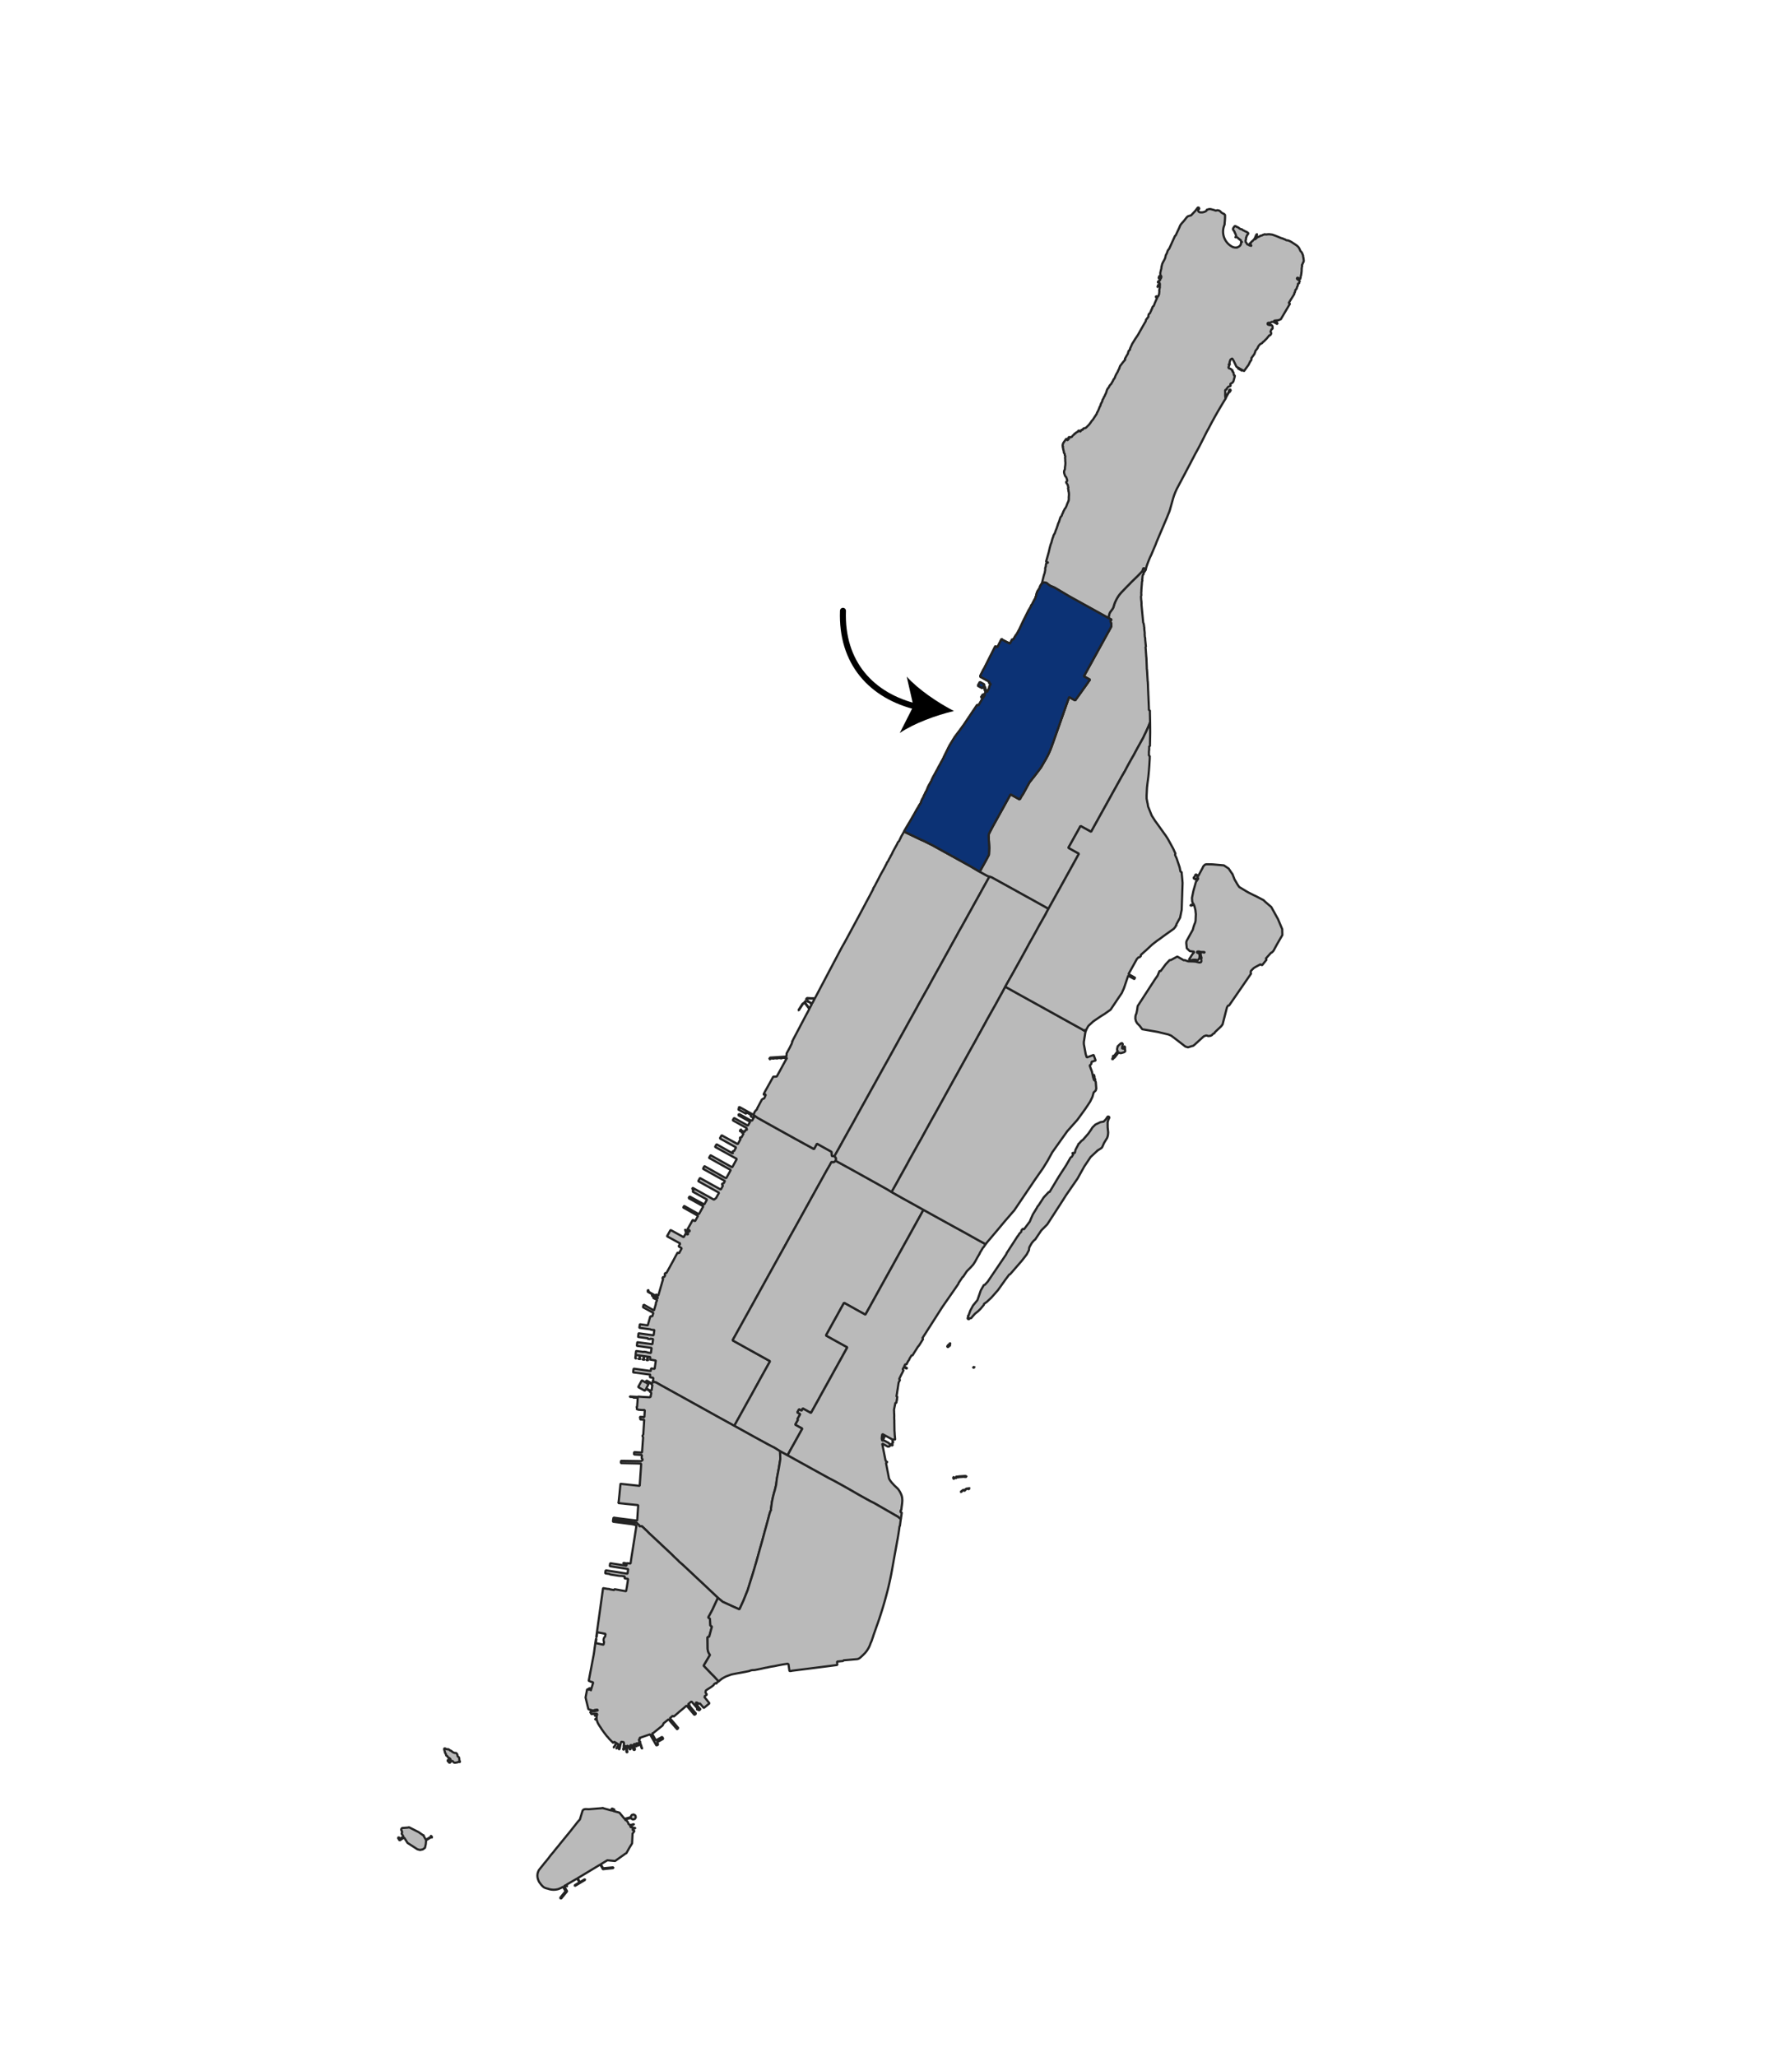 <?xml version="1.0" encoding="UTF-8"?>
<svg id="g-neighborhoods-tablet-manhattan-img" xmlns="http://www.w3.org/2000/svg" baseProfile="tiny" version="1.2" viewBox="0 0 600 688.591">
  <!-- Generator: Adobe Illustrator 29.1.0, SVG Export Plug-In . SVG Version: 2.1.0 Build 142)  -->
  <g>
    <path d="M252.266,373.151l.532.419.151.12.304.189.175.144.189.139.268.149,3.195,1.786,2.744,1.532.141.077.134.077,6.138,3.404,5.812,3.181.491.276.99-1.81,2.45,1.364,2.191,1.218.273.197.048,1.05.06.357.108-.022.149-.017.151.002.149.017.144.036.105.036.105.065.098.077.089.086.077.098.067.103.053.113.034.117.022.117.01.122-.002.12-.017.12-.026.117-.041.115-.05.11-.081.113-.096.103-.108.089-.117.077-.125.06-.132.046-.12.019-.122.005-.122-.007-.12-.024-.115-.034-.113-.048-.558,1.035-1.134,1.956-.563,1.014-.518.935-1.007,1.822-1.019,1.822-.997,1.812-1.011,1.817-1.007,1.829-1.009,1.817-1.011,1.831-1.002,1.812-1.016,1.838-.997,1.786-1.026,1.822-1,1.834-1.007,1.822-1.091,1.958-1.071,1.937-.995,1.793-.997,1.805-1.007,1.812-.988,1.79-.992,1.793-.997,1.805-1.071,1.93-1.071,1.941-.952,1.719-1.026,1.853-1.007,1.807-.995,1.802-.99,1.781-.997,1.793-1,1.795,4.609,2.567,1.663.925,6.289,3.492-1.002,1.793-.431.784-.566,1.011-1.064,1.915-1.074,1.963-.983,1.781-.525.94-.419.784-.954,1.707-.942,1.692-.949,1.721-.942,1.692-1.035,1.862-1.1,1.989-6.292-3.463-6.277-3.49-1.292-.712-4.461-2.478-.525-.288-.177-.096-3.38-1.874-1.814-1-.911-.515-1.095-.623-.204-.038-.225-.026-.278-.153-.297-.173.137-1.134-.328-.038-.002-.038-.839-.113.115-.889-.036-.017-5.604-.738-.041-.043-.024-.081.129-.983.046-.072.108-.05.096.012,5.451.755.053-.058.11-.801.098.007.779.103.312.046.216-1.517.168-1.218-.005-.067-.465-.081-1.402-.242-.084-.014.12-.846-.793-.113-.038.031-.01.058-.012.091-.014.117-.019.132-.019.149-.012.098-.019.129-.017.129-.019.149.024.031.261.029-.007.053-.654-.077.007-.062.247.029.034-.026.031-.242.022-.156.014-.096.019-.141.014-.11.022-.151.012-.093.007-.058-.036-.038-1.059-.146-.041.031-.01.06-.01.086-.014.11-.019.141-.019.156-.014.101-.005.048-.048.352.041.031.254.026-.005.048-.762-.081.007-.055.343.038.046-.029.038-.34.01-.084.029-.252.024-.206.014-.117.005-.05-.031-.029-1.234-.163-.029.034-.017.17-.012.101-.019.161-.014.122-.024.199-.012.091-.024.197.041.029.244.022-.002.043-.76-.079.005-.043.343.036.043-.276.012-.07.038-.252.017-.101.031-.201.026-.177-.026-.041-1.268-.175-.122,1.062.029.058.252.024-.005.038-.367-.036.137-1.16.01-.079.01-.074-.036-.069.141-.983.017-.062.072-.053.096.002,2.387.314.01-.093.935.132v.046l.4.065-.002.058,1.071.144.024-.194.024-.182.014-.103.024-.189.012-.091.026-.197.012-.101.024-.185.012-.093.012-.082.01-.067.026-.218-4.799-.674-.074-.036-.05-.062.005-.079.122-.985.048-.05.062-.017.086.012,4.868.65.233-1.735-.935-.125-.002.043h-.014v.048l.038.002-.002.091-.911-.113.012-.098.115.014.01-.091-3.217-.448-.084-.055-.026-.058.132-1.004.034-.069.062-.041.084.002,4.88.664.249-1.822-.074-.002v.036l-.201-.026-.007.041-.755-.101-.002-.019-.237-.034.012-.074-3.646-.499-.06-.034-.048-.062v-.055l.149-.956.036-.046.053-.024.067-.005,2.5.348.853-3.018.683-.043.328-1.122-3.478-1.896.249-.868,3.456,1.956.652-2.263-.055-.113.141-.472.103-.072.197-.671-.503-.187-.841-.436.031-.055.841.443.209.072.019-.048-.721-.35.026-.041-.18-.101-.024.019-.129-.062.005-.007.105-.209.134.072-.022.036.173.096.031-.058.537.295.18.101.022-.046-.185-.086-1.496-.822.029-.05,1.877,1.031.117-.405-.865-.484.034-.058-.081-.041-.029.048-2.241-1.225.043-.065-.096-.053-.036.067-.187-.103.156-.28-.113-.062.115-.204.288.161-.218.391.108.058.019-.026,2.21,1.232-.012.024.096.058.23-.412.741.415.755-2.632.242-.832.362-1.249.264-.901-.276-.158.328-.563.276.156.391-.717.022-.036-.285-.156.314-.57.28.153.41-.721.338-.614.23-.41.276-.506.23-.415.594-1.081.223-.405.304-.575.093-.18.254-.491.863-1.553.458.266.901-1.68-.362-.216-.688-.419.549-.956-4.274-2.335-.065-.046-.038-.081.017-.082,1.047-1.87.05-.048.067-.005.072.007.285.139,4,2.205.662-1.213.659.367.223-.393-.604-.336-.369-.211.098-.182.12-.216-.213-.149-.034.034-.129-.103.11-.141.129.101-.026.034.199.151.046-.093.978.544.213-.407-.786-.455.228-.379.525-.925.448-.805.556-1.016.767.434.997-1.788-4.885-2.759-.029-.043.005-.048.237-.407.048-.034.06.012,4.861,2.742.913-1.644.563-1.019-4.916-2.725.321-.568,4.921,2.696.913-1.659-4.813-2.653.446-.825-.249-.144-.163.048-.06.108-.134-.074.149-.268.019-.017.024-.014.024-.007.026-.005.026-.002.026.005,4.477,2.49.736.386,1.776,1.014.64-.472.034.029.233-.429.158-.29.029-.05.623-1.11-6.903-3.837-.031-.105.511-.918.072-.046,6.244,3.463.201.113.496.271.681-1.246-.053-.218-.077-.036-.067-.055-.046-.096-.022-.108.014-.098.048-.081.074-.067.098-.048.235-.062.098-.053.081-.103.096-.194.149-.3.046-.091-.024-.046-7.207-4.003-.07-.093.026-.058.369-.678.067-.055.11-.005.046.026,6.934,3.919.019-.034.18.098.765-1.388.757-1.381-7.183-4.01-.048-.05v-.072l.431-.753.081-.024.07.024,7.14,3.998.75-1.371.793-1.45-7.229-3.996-.017-.096.398-.709.089-.05.096.01,5.304,3.001.101-.185-.273-.151.309-.527.259.144.712-1.294-5.427-3.02.585-1.05,5.412,2.982.956-1.75-.302-.156.256-.46.295.17.757-1.388-.733-.374.105-.192-.197-.163-.041.074-.213-.12-.034.067-.163-.096.225-.415.017.01.084-.151.139.069-.081.156.218.125-.048.072.268.084.014-.034.702.41.403-.741.295.029.072-.024.05-.055.024-.053-.005-.089-.185-.264.07-.11.002-.041-4.633-2.569.443-.798,4.638,2.581.729-1.301-2.234-1.237-1.711-.949.24-.424,3.933,2.181.204-.005.189.113.736-1.292-.125-.07-.01.002-.158.031-.11.18-.242-.12-.031.062-.364-.197.043-.069-.209-.134.127-.237.055-.101-1.613-.944-.105.194-.041.074.168.089-.081.177-2.629-1.431.098-.182.194.103v-.002l.098-.201-.141-.077-.002-.002.005-.007.06-.103-.043-.024-.134-.079.187-.288.096.05,1.059.575,3.614,2.011" vector-effect="none" fill="#bababa" fill-rule="evenodd" stroke="#232323" stroke-linecap="square" stroke-linejoin="bevel" stroke-width=".737"/>
    <path d="M328.017,291.793l1.795.984.779.427.681.255-.352.633-.63,1.128-1.011,1.817-1.014,1.843-1.091,1.977-1.088,1.949-.496.908-.513.923-1.016,1.826-1.014,1.836-1.016,1.824-1.019,1.788-.34.642-.23.431-.307.551-1.086,1.946-.211.376-.817,1.505-1.124,2.03-1.086,1.958-.995,1.814-1.033,1.838-1.009,1.824-1.009,1.831-.971,1.793-1.055,1.858-1.011,1.822-1.028,1.807-.52.971-.053.108-.499.901-1.098,1.985-1.033,1.846-1.016,1.848-1.021,1.843-1.105,1.992-4.082,7.397-1.095,1.953-.499.894-.53.961-.489.882-.546.978-1.011,1.831-1.095,1.973-1.11,1.999-1.002,1.812-1.016,1.826-1.007,1.817-1.007,1.814-.971,1.783-1.038,1.855-1.019,1.819-1.014,1.822-1,1.812-1.014,1.841-1.45,2.565-.105-.036-.144-.036-.149-.017-.151-.002-.149.017-.108.022-.06-.357-.048-1.05-.273-.197-2.191-1.218-2.45-1.364-.99,1.81-.491-.276-5.812-3.181-6.138-3.404-.134-.077-.141-.077-2.744-1.532-3.195-1.786-.268-.149-.189-.139-.175-.144-.304-.189-.151-.12-.532-.419.163-.264.089-.326.122-.297.151-.225.17-.206.209-.237.187-.163.069-.093.117-.362,1.627-3.044.098.053.11-.134.129-.065.144.017.304-.283.458-1.11-.146-.034-.223.079-.228.038-.072-.096-.053-.161.659-1.242.151-.259,1.304-2.344,1.11-1.999.434.017.738-.07.652-1.196,1-1.836.99-1.817h0l.055-.101.201-.35.477-.829-.007-.06-.767.046-.129-.074-.29-.041-.197.036-.218.079-.182.06-.163.017-.197-.026-.225-.046-.213-.034-.216.024-.189.05-.247.06-.211-.01-.17-.01-.252-.024-.273.014-.28.074-.197.019-.213-.038-.221-.05-.189-.005-.026.06-.089.06-.06-.005-.081.134-.424.031.29-.525,5.599-.36-.117-.223.029-.302.034-.105v-.077l-.017-.302,1.189-2.196.328-.731.048.022.146-.407.014-.041.024-.065.189-.535-.129-.05.053-.139.127.048.127-.398.091-.182.093-.17,3.099-5.884.491-.937.307-.582,1.1-2.045.331-.635-1.563-2.059-.626.434-1.361,2.121-.103-.06,1.371-2.152.736-.496.081-.34.127-.007.096.036-.156.496,1.476,1.872.769-1.476-.259-.129.062-.137-.101-.05-.086.158.026.012-.014.026-.072-.046.093-.165-.98-.542-.074.134-.108-.06.185-.328.101.055-.074.139.122.067.906.499-.012.024.105.055.07-.115.252.134.18-.338.621-1.174-2.406-.103-.328.417-.11-.077-.014-.098.302-.379,1.496.086,1.141.002,2.042-3.864,2.977-5.64,1.016-1.925,1.093-2.069.228-.429.755-1.431.904-1.711.23-.4.666-1.162.189-.348,1.675-3.094,2.205-4.096,1.093-2.03,2.08-3.916,1-1.865.252-.472,1.004-1.91.108-.185-.022-.156.065-.146.482-.781.611-1.177.4-.745.268-.524.278-.548.383-.742.393-.709.757-1.336.448-.849.091-.235.276-.454.12-.354.237-.375.156-.173.388-.796.357-.581.168-.421.129-.235.077-.053.249-.511.12-.206-.007-.103.7-1.287.844-1.513.268-.615.216-.26.297-.285.041-.198.194-.425.204-.322.019-.157.374-.693.333-.565.405-.76.266.137.321.167.173.081.156.079,2.001.958,2.608,1.248.105.05.141.062.988.432,2.752,1.383.225.114.23.13.932.517.309.172,1.038.575.307.169,2.394,1.324,1.064.588,6.15,3.404,3.164,1.871" vector-effect="none" fill="#bababa" fill-rule="evenodd" stroke="#232323" stroke-linecap="square" stroke-linejoin="bevel" stroke-width=".737"/>
    <path d="M298.517,399.018l3.545,2.009,3.329,1.829.232.129.247.139,3.32,1.855-1.007,1.824-1.081,1.951-1.088,1.97-1.009,1.822-1,1.814-1.016,1.824-1.009,1.817-1.009,1.814-1.007,1.824-1.009,1.824-1.007,1.822-1.014,1.817-1.007,1.819-1.014,1.822-1.004,1.819-1.007,1.817-1.083,1.963-1.074,1.937-.997,1.798-3.315-1.834-.271-.158-.218-.122-3.348-1.853-1.002,1.793-.992,1.812-.995,1.786-.999,1.798-.988,1.798-1.071,1.939,3.37,1.874.091.053.113.067.067.034.113.062,3.396,1.867-1.076,1.946-.99,1.795-.995,1.795-1,1.793-.992,1.795-.985,1.795-1.009,1.807-.815,1.464-.175.319-.999,1.81-.988,1.807-1.069,1.913-1.083,1.949-2.742-1.52-.393.762-.688-.391-.165-.091-.587,1.057.161.093.829.453-.961,1.699.249.134-.954,1.707,2.37,1.302-.942,1.702-.942,1.702-.949,1.707-1.038,1.841-1.091,2.016-.132-.072-2.354-1.292-1.882-1.174-.985-.503-1.141-.59-4.207-2.294-7.126-3.945,1.1-1.989,1.035-1.862.942-1.692.949-1.721.942-1.692.954-1.707.419-.784.525-.94.983-1.781,1.074-1.963,1.064-1.915.566-1.011.431-.784,1.002-1.793-6.289-3.492-1.663-.925-4.609-2.567,1-1.795.997-1.793.99-1.781.995-1.802,1.007-1.807,1.026-1.853.952-1.719,1.071-1.941,1.071-1.93.997-1.805.992-1.793.988-1.79,1.007-1.812.997-1.805.995-1.793,1.071-1.937,1.091-1.958,1.007-1.822,1-1.834,1.026-1.822.997-1.786,1.016-1.838,1.002-1.812,1.011-1.831,1.009-1.817,1.007-1.829,1.011-1.817.997-1.812,1.019-1.822,1.007-1.822.518-.935.563-1.014,1.134-1.956.558-1.035.113.048.115.034.12.024.122.007.122-.005.12-.019.132-.046.125-.06.117-.077.108-.089.096-.103.081-.113,5.338,2.919,1.582.88,4.703,2.613,4.513,2.522,1.23.688,1.373.846" vector-effect="none" fill="#bababa" fill-rule="evenodd" stroke="#232323" stroke-linecap="square" stroke-linejoin="bevel" stroke-width=".737"/>
    <path d="M322.576,427.227l-.129.199-.082-.05-1.007,1.505-.465.695.062.065-.645.961-1.27,1.829-2.152,3.094-.518.748-.839,1.206-5.721,8.948-.455.712-.12.173-.137.22-.288.458.295.189-.141.211-.005.036-.007.029-.034-.002-.022.065-.046.031-.031.067-.086.149-.069.11-.07.103-.031.062-.053.081-.031.034-.043.093-.022.036-.098.129-.007.031-.017.034-.022.019-.017.046-.048.058-.055.096-.014.031-.048.079-.029.024-.012.036-.093.132-.419.652-.053-.036-.017.005-.034.067-.024.012-.007.031-.029.029-.007.026-.115.173-.132.211-.177.278-.05.065-.029.043-.007.034-.165.268-.014.007-.017.026-.096.163-.038.046-.002.019-.036.05-.034.058-.065.093-.129.221-.067.086-.103.163-.058.105-.019.01-.139.223-.002.029-.395.618-.067-.041-.014.019-.043-.034.01-.012-.103-.081-.163.268-.096.151-.086.134-.189.304-.273.439.031.036v.041l-.117.206-.141.237-.041.017-.026-.005-.072.125-.139.266-.122.22-.364.729-.151-.079-.046-.036-.026-.007-.019-.019-.026-.005-.017-.022h-.024l-.026-.024-.093.187-.07.141-.223.448.733.458.012.002.043.022.017.026.072.038.026.041.007.036-.043.06-.043.062h-.019l-.024.017-.067-.038-.014.007-.084-.048h0l-.081-.053-.192-.11-.007.007-.465-.244-.019.012-.053.108-.149.295-.187.367.273.158.065.038-.168.348-.165.326-.307.594-.316.633-.091.182-.463.959.278.151.048.029-.074.137-.41.81-.197,1.309-.046.288-.07.482-.113.681-.101.709-.194,1.182-.01.05.17.026.038.007.029.01.031.038.01.05-.002.01-.11.714-.022.029-.022.01-.002.024.089.007-.046.276-.113-.017-.005.014.036.024.012.026-.115.745-.022.048-.048.022-.237-.031-.482,2.323.005.129.01.35.014.117-.002.173-.002.326.031.165.002.141.007.091.005.127-.005.209.017.213.002.168-.017.182-.026.014.002.046.022.034.01.362-.019.031v.026l.022.019.007.503.012.041.019.266-.029.07.014.048.017.22-.022.07.019.383.036,2.608.017.072.005.156.012.129.041.537-.014.046.163,1.87-.046.046-.793.048-3.418-1.87-.101.35.096.048.012-.022.026.002.822.46-.043.074-.846-.465.005-.017-.086-.036-.082.621.062.007.077.036.014-.01.65.283-.024.065-.654-.29-.002-.012-.067-.019-.058.005-.022.431.014.283.043-.228.084.017-.026.113.47.098.007.048-.026.041-.47-.091.002.029h-.017l.012.177.014.175.163-.002v-.012h.283l-.002-.012.161-.012.007.058.07.007.026-.041.117.089.005-.01,1.486.803-.046.079.352.197.494.278.554-1.007-.288-.221.012-.024.372.3-.518.925.074.05.069-.105.103.074.048-.093.058.036-.237.391-.048-.038.048-.084-.113-.06.055-.084-.069-.046-.077.129-.58-.333-.05.117.012.017.038.058.046.084.014.084-.01.115-.043.113-.072.086-.089.062-.108.053-.093.01-.139-.022-.048.091-1.982-1.083.031.242.034.161.046.252.036.177.053.259.079.403.096.503.036.185.096.467.065.304.031.18.041.221.098.494.103.532.084.427.065.319.074.388.036.05.017.108.062.048.012.065.024.053.055-.005.007.058.022.026.019.05-.046.053.017.089.036-.01-.019-.038.041-.036.048-.012.058.062-.043.046.043.036.043-.038.053.01.029-.029.043.017.041-.014.029.038-.041.029.005.062-.05.012-.024.031-.024.048-.046.01-.046.046-.06.01-.029.062-.048-.012-.072.024.01.086.216,1.095.209,1.1.065.391.046.199.041.187.153.81.041.216.237,1.186.07.134.036.046.055.108.053.074.077.129.103.163.079.117.12.161.105.139.101.134.103.129.192.211.194.199.189.221.23.24.182.189.177.168.046.041.28.261.204.192.014.014.321.312.077.093.096.12.105.129.134.204.103.161.058.086.18.3.007.024.101.199.161.314.11.256.129.343.024.079.062.218.05.233.038.213.017.093.024.197.022.338.012.249v.221l-.029.434-.017.242-.055.419-.01.065-.036.321-.084.599-.098.87-.031.029-.007.139-.036.017-.065-.031-.038.007-.036.014-.074.69.221.026.055.007.053.005.036.019.019.034.043.005.005.067-.302,2.097-.374-.247-.134-.132-.122-.093-.141-.115-.163-.146-2.761-1.589-5.242-3.008-.319-.165-.851-.412-1.565-.86-1.402-.779-1.081-.602-2.392-1.388-1.798-1.021-.928-.525-2.934-1.615-.537-.28-1.237-.64-.194-.101-.901-.496-.554-.302-.558-.309-.206-.115-3.063-1.683-4.945-2.74-.865-.479-2.67-1.479,1.091-2.016,1.038-1.841.949-1.707.942-1.702.942-1.702-2.37-1.302.954-1.707-.249-.134.961-1.699-.829-.453-.161-.093.587-1.057.165.091.688.391.393-.762,2.742,1.52,1.083-1.949,1.069-1.913.988-1.807.999-1.81.175-.319.815-1.464,1.009-1.807.985-1.795.992-1.795,1-1.793.995-1.795.99-1.795,1.076-1.946-3.396-1.867-.113-.062-.067-.034-.113-.067-.091-.053-3.37-1.874,1.071-1.939.988-1.798.999-1.798.995-1.786.992-1.812,1.002-1.793,3.348,1.853.218.122.271.158,3.315,1.834.997-1.798,1.074-1.937,1.083-1.963,1.007-1.817,1.004-1.819,1.014-1.822,1.007-1.819,1.014-1.817,1.007-1.822,1.009-1.824,1.007-1.824,1.009-1.814,1.009-1.817,1.016-1.824,1-1.814,1.009-1.822,1.088-1.97,1.081-1.951,1.007-1.824,3.545,1.965,5.019,2.764,1.675.925,1.05.575,2.466,1.347,4.962,2.778,1.515.81.225.141.158.086.189.101-.645.966-.228.216-.019.024-1.052,1.733-.014.144-.827,1.412-.719,1.325-.645,1.009-.312.343h0l-.511.566-1.328,1.333-1.119,1.685" vector-effect="none" fill="#bababa" fill-rule="evenodd" stroke="#232323" stroke-linecap="square" stroke-linejoin="bevel" stroke-width=".737"/>
    <path d="M322.972,494.08v.072l.568-.041.031.098.055.149-.7.043-.017-.077-1.994.132-.007.058-.659.031.007.194-.185.024v-.067l-.614.089.017.211-.24.038-.089-.544.256-.06.038.249.63-.072-.026-.288.853-.062-.017-.05,2.09-.127" vector-effect="none" fill="#bababa" fill-rule="evenodd" stroke="#232323" stroke-linecap="square" stroke-linejoin="bevel" stroke-width=".737"/>
    <path d="M324.489,498.203l.005.285-.132-.007-.139.007.007-.146-.63.086-.494.348.053.029-.161.268-.146-.074.103-.17-.523.079-.453.336-.146.264-.141-.096.158-.271.058.026.407-.3.034-.158.127.026-.014.065.57-.096.523-.391.784-.089.151-.022" vector-effect="none" fill="#bababa" fill-rule="evenodd" stroke="#232323" stroke-linecap="square" stroke-linejoin="bevel" stroke-width=".737"/>
    <path d="M317.994,450.395l-.134.182-.141-.012-.089.149-.149.244-.307-.127-.007-.177.091-.141.156-.223.223-.185.081-.089.144-.048.125-.249.125-.084.077.058-.019.096-.173.424-.002.182" vector-effect="none" fill="#bababa" fill-rule="evenodd" stroke="#232323" stroke-linecap="square" stroke-linejoin="bevel" stroke-width=".737"/>
    <path d="M326.167,457.657l-.113.221-.228-.065.05-.228.29.072" vector-effect="none" fill="#bababa" fill-rule="evenodd" stroke="#232323" stroke-linecap="square" stroke-linejoin="bevel" stroke-width=".737"/>
    <path d="M383.601,190.515l-.031.067.029.065.012.069-.007.032-.012.031-.014.029-.022.026-.024.023-.026.019-.031.015-.062.102-.014.056-.012.08-.036.075-.014.004-.014.006-.012.008-.012.011-.01.012-.005.014-.005.015-.002.015v.015l-.041.072-.05.014-.07.069-.005.086-.072.083-.058.03-.041.081-.01.08-.053.141.014.163.002.058-.029.086-.077.031-.06.047-.048.054-.055.229-.046.068-.046.438-.012.155-.036.419-.046.272-.019.118.082.122-.014.07-.017.075-.002.081-.014.022.002.039-.048.03-.082.597-.012.273.01.144-.024.109-.074.835.014.107-.029.063-.029.437v.089l-.017.079-.019.674-.01.142-.007.067-.026.026.014.055-.007.091.01.039-.029.061.002.054.014.037.019.078-.005.035.019.039-.038.039-.014.033.026.026.005.266.007.065.014.02.007.054-.017.057.005.048-.014.063.007.12-.024.004-.029.052-.05.028.007.064.017.495.062.927.034-.006.082,1.233-.041-.002.017.242.046.451.06.668.396,4.116.072.726.072.047-.005.057.024.013-.007.035.026.046.024.059.024.059-.01.124.046.059.01.082-.022.035.024.065.034.07-.007.067.024.094.031.159.014.07-.041.046.017.174.026.035.038.045.031.386-.046.044-.055.022.017.076.043-.004.007.05.017.011.034.044.012.144-.029.027v.072l-.005.118.019.089.002.087.041.017.046.62.01.011.019.022-.012.062-.005.017.005.006.017.018.005.135-.007.024-.022.072.007.134-.002.054-.005.133.017.085-.007.078.017.055-.019.054.024.054-.005.048.014.078.014.122-.019.024.019.037-.01.033-.014.054.022.037.002.113.048-.017.017.132.026.201.01.062.022.17.024.176-.038.013.014.157.026.243.01.107.204,1.994-.129.017.043.567.079,1.088.137,1.861.024.019.07,1.71.067,1.696.005.444.046.167.06.791.062,1.069.117,2.095.043.144v.024l.029.639.026.446.01.357.034.939.007.178.002.104.017.314.026.554.01.257-.005.066.017.393.055,1.112-.002.124.024.527.019.395.053,1.218.007.173.038.983-.007.093.031.693.314.028v.358l.002.307.005.22.002.172.06,2.927-.264.68-.197.5-.144.341-.117.269-.237.521-.482,1.065-.405.816-.52,1.106-1.946,3.497-.525.98-.127.235-.187.349-.206.409-1.014,1.762-.865,1.557-.139.248-1.043,1.98-1.143,1.963-.158.285-.225.413-.173.311-.551.995-.235.423-.604,1.089-1.052,1.884-1.002,1.825-1.004,1.813-1.009,1.814-1.007,1.806-1.002,1.816-1.086,1.958-1.081,1.953-.225-.123-.669-.367-1.364-.749-1.285-.706-.995,1.817-1.021,1.804-1.023,1.851-1.031,1.819,1.287.719,2.009,1.124.244.136-.355.646-.645,1.176-1.009,1.827-1.011,1.826-1.091,1.969-1.129,2.046-.678,1.22-.103.189-.108.194-.096.175-.642,1.158-.103.185-.132.237-.065.12-.453.815-.11.199-.115.211-.117.209-.23.417-1.05,1.882-.614,1.112-.371.664-1.136-.654-2.641-1.469-3.164-1.762-.192-.096-.158-.079-.52-.297-5.427-3.006-.077-.041-.101-.058-.139-.074-5.522-3.047-.681-.195-.681-.255-.779-.427-1.795-.984,1.1-1.999,1.014-1.821.971-1.851.101-2.29-.072-1.461-.017-.366-.026-.556-.069-1.294-.014-.223.007-.223.026-.222.046-.219.062-.214.084-.207,1.033-1.984.055-.101.908-1.64.043-.077,1.016-1.831.719-1.291.062-.114.18-.321.055-.099,1.016-1.829,1.002-1.823,1.023-1.848,3.073,1.708.662-1.172.436-.624,1.076-1.952,1.081-1.97,1.313-1.643,1.155-1.495.12-.156,1.275-1.699,1.076-1.863.499-.833h0s.465-.853.465-.853l.467-.931.431-.948.395-.963.36-.976.707-1.983.767-2.158.753-2.149.7-1.976.69-1.958.7-1.994.695-1.971.717-2.01,2.028,1.116,1.23-1.696,1.22-1.715,1.201-1.676.597-.854.688-.987-2.03-1.124,3.087-5.598,2.001-3.629,2.943-5.331.676-1.222.388-.722.048-.174.034-.177.019-.179.005-.18-.01-.18-.024-.179-.038-.176-.053-.172-.067-.168-.079-.162-.017-.058-.012-.059-.002-.06.002-.06.038-.094.053-.088.062-.08.074-.071.082-.06.089-.048-1.139-.628.158-.343.158-.711.031-.112.048-.179.06-.175.074-.171.082-.144.089-.139.098-.134.108-.137.35-.487.146-.197.132-.208.115-.218.096-.226.079-.233.189-.65.089-.261.084-.24.096-.236.108-.231.24-.514.386-.715.427-.685.204-.279.213-.273.22-.267.228-.261.235-.255.242-.248,1.493-1.551.638-.632.889-.931,1.934-1.872.925-.935.539-.582.221-.239.232-.655.129-.364.117.052.158.079.086.043.403.201" vector-effect="none" fill="#bababa" fill-rule="evenodd" stroke="#232323" stroke-linecap="square" stroke-linejoin="bevel" stroke-width=".737"/>
    <path d="M351.03,304.238l-.419.772-.582,1.131-1.04,1.831-1.038,1.826-1.064,1.963-1.086,1.968-1.033,1.824-.997,1.841-1.004,1.826-.266.487-.139.249-.609,1.11-.999,1.788-1.124,2.023-.923,1.659-.635,1.112-.393.69-1.093,1.951-1.069,2.009-1.009,1.81-.98,1.805-1.045,1.85-1.031,1.834-1.026,1.831-.98,1.81-1.009,1.826-1,1.802-1.088,2.004-1.095,1.939-1.011,1.826-1.038,1.877-1.028,1.853-1.023,1.843-.81,1.469-.211.381-1.095,1.951-.079.158-1.031,1.865-1.014,1.841-1.016,1.841-1.021,1.853-1.026,1.843-1.021,1.838-1.11,1.975-1.093,1.992-1.014,1.831-.99,1.834-1.023,1.79-1.016,1.831-.336.597-.681,1.22-1.009,1.805-.985,1.836-1.012,1.812-1.021,1.826-.997,1.819-1.004,1.8-1.019,1.8-1.373-.846-1.23-.688-4.513-2.522-4.703-2.613-1.582-.88-5.338-2.919.05-.11.041-.115.026-.117.017-.12.002-.12-.01-.122-.022-.117-.034-.117-.053-.113-.067-.103-.077-.098-.089-.086-.098-.077-.105-.065,1.45-2.565,1.014-1.841,1-1.812,1.014-1.822,1.019-1.819,1.038-1.855.971-1.783,1.007-1.814,1.007-1.817,1.016-1.826,1.002-1.812,1.11-1.999,1.095-1.973,1.011-1.831.546-.978.489-.882.53-.961.499-.894,1.095-1.953,4.082-7.397,1.105-1.992,1.021-1.843,1.016-1.848,1.033-1.846,1.098-1.985.499-.901.053-.108.52-.971,1.028-1.807,1.011-1.822,1.055-1.858.971-1.793,1.009-1.831,1.009-1.824,1.033-1.838.995-1.814,1.086-1.958,1.124-2.03.817-1.505.211-.376,1.086-1.946.307-.551.23-.431.34-.642,1.019-1.788,1.016-1.824,1.014-1.836,1.016-1.826.513-.923.496-.908,1.088-1.949,1.091-1.977,1.014-1.843,1.011-1.817.63-1.128.352-.633.681.195,5.522,3.047.139.074.101.058.077.041,5.427,3.006.52.297.158.079.192.096,3.164,1.762,2.641,1.469,1.136.654" vector-effect="none" fill="#bababa" fill-rule="evenodd" stroke="#232323" stroke-linecap="square" stroke-linejoin="bevel" stroke-width=".737"/>
    <path d="M371.051,206.83l1.139.628-.089.048-.082.06-.074.071-.062.08-.053.088-.038.094-.002.06.002.06.012.059.017.058.079.162.067.168.053.172.038.176.024.179.01.18-.005.18-.019.179-.034.177-.048.174-.388.722-.676,1.222-2.943,5.331-2.001,3.629-3.087,5.598,2.03,1.124-.688.987-.597.854-1.201,1.676-1.22,1.715-1.23,1.696-2.028-1.116-.717,2.01-.695,1.971-.7,1.994-.69,1.958-.7,1.976-.753,2.149-.767,2.158-.707,1.983-.36.976-.395.963-.431.948-.467.931-.465.852h0s-.499.834-.499.834l-1.076,1.863-1.275,1.699-.12.156-1.155,1.495-1.313,1.643-1.081,1.97-1.076,1.952-.436.624-.662,1.172-3.073-1.708-1.023,1.848-1.002,1.823-1.016,1.829-.055.099-.18.321-.062.114-.719,1.291-1.016,1.831-.043.077-.908,1.64-.055.101-1.033,1.984-.084.207-.062.214-.046.219-.026.222-.007.223.014.223.069,1.294.026.556.017.366.072,1.461-.101,2.29-.971,1.851-1.014,1.821-1.1,1.999-3.164-1.871-6.15-3.404-1.064-.588-2.394-1.324-.307-.169-1.038-.575-.309-.172-.932-.517-.23-.13-.225-.114-2.752-1.383-.988-.432-.141-.062-.105-.05-2.608-1.248-2.001-.958-.156-.079-.173-.081-.321-.167-.266-.137,1.419-2.426.554-.906.731-1.248.242-.467.472-.786.988-1.776.048-.069.384-.583.141-.352.419-.615.232-.319.029-.21.177-.505.086-.219.41-.781.189-.3.082-.119-.034-.109.379-.743.17-.295.005-.124.189-.357.163-.195.038-.157.079-.181.105-.1v-.133l.168-.414.314-.724.599-1.062.197-.386.086-.081.175-.414.091-.243.292-.605.256-.5.228-.381.304-.548.252-.481.266-.514.113-.138.494-.981.201-.372.295-.495.372-.722v-.002l.314-.558.53-.976.026-.128,1.702-3.469.405-.753,1.627-2.654.611-.788.091-.148.808-1.054,1.52-2.088.336-.501,1.237-1.849.817-1.212,1.105-1.646.99-1.471.407.247.937-1.621.141-.265.096-.142.336-.506-.17-.113-.122-.081-.086.133-.273-.181.616-.928.252.167-.446.686.127.082.194.125.597-.908-.271-.148.194-.306.24-.38-.484-1.652-.079-.105-.252-.131-.256.489-1.503-.825.676-1.232,1.498.822-.273.495.292.161.11.104.062.131.415,1.415.012.041.264.176.721-1.278.07-.509.084-.212.122-.233.3-.474-.64-.33.05-.099.139-.287-2.258-1.252-.038-.021-.566-.3-.058-.025-.041-.022-.031-.024-.014-.013-.012-.013-.048-.068-.017-.03-.01-.029-.005-.017v-.007l.024-.11-.048-.025.916-1.814.276-.543.043.023,3.44-6.84.393-.782.686.339,1.393-2.744.259.125-.007.012-.046.078,2.617,1.326.755-1.468.343.165.17-.328h0s.053-.094.053-.094l.177-.324.194-.345.125-.206.103-.155.072-.095.168-.2.062-.082.026-.036.077-.118.069-.122.801-1.49,1.357-2.886,1.743-3.452.602-.996.23-.595.338-.444.228-.457.52-1.004.276-.464.098-.42.211-.404.024-.291.072-.343.122-.416.194-.438.127-.233.177-.227.101-.172.249-.399.122-.283.065-.172.079-.283.065-.127.173-.238.122-.261.161-.133.551-.39.235-.065.175.009.151.019.149.043.146.043.05.025.302.151.487.43.64.422,1.388.58,5.194,3.076.225.119.23.128,6.052,3.35,3.559,1.966.647.36,1.611.897.453.249" vector-effect="none" fill="#bababa" fill-rule="evenodd" stroke="#232323" stroke-linecap="square" stroke-linejoin="bevel" stroke-width=".737"/>
    <path d="M218.626,462.353l.297.173.278.153.225.026.204.038,1.095.623.911.515,1.814,1,3.38,1.874.177.096.525.288,4.461,2.478,1.292.712,6.277,3.49,6.292,3.463,7.126,3.945,4.207,2.294,1.141.59.985.503,1.882,1.174.077,2.639-.367,2.248-.149.896-.026.132-.218,1.174-.393,2.057-.254,2.104-.487,1.994-.132.388-.417,1.599-.374,1.767-.192,1.498-.151.923.141.084-.264.491-.079.173-.362,1.174-.034.173-.156.585-.345,1.285-.59,2.172-.34,1.198-.249.949-.558,2.049-.05.189-.065.23-1.016,3.595-.371,1.354-.175.621-.05.177-.367,1.299-.594,2.023-.091.307-.451,1.486-.069.225-.211.674-.146.465-.364,1.146-.904,2.907-1.373,3.425-.841,1.846-.551,1.201-2.047-.899-1.723-.793-1.829-.832-1.599-1.311-1.424-1.357-1.275-1.201-1.637-1.544-.283-.266-1.071-1.002-1.582-1.472-1.46-1.376-.558-.523-.923-.865-1.56-1.452-1.311-1.136-.182-.232-1.333-1.246-.853-.863-2.943-2.756-.626-.587-.367-.369-.496-.439-.594-.556-.161-.151-1.491-1.397-.916-.839-.712-.741-1.678-1.584-.244-.012h-.225l-.264-.06-.333-.41-.391-.309-.244-.319-.388-.055-7.55-1.131.062-.383.043-.242,1.807.252,1.968.252,2.371.297,1.776.209.35-5.18-6.651-.681.103-.463.278-2.62.314-3.248-.022-.067.108-.089.05.031,6.311.676.161-2.33.038-.582.175-2.522.115-1.999-1.148-.06-5.621-.117.005-.767,6.848.101.012-.156.06-.002.058-.014.058-.022.05-.031.048-.038.038-.046.031-.053.019-.058.01-.062v-.06l-.01-.06-.022-.06-.029-.053-.041-.048-.06-.053-.067-.041-.074-.031.074-1.174-2.62-.165.036-.798,2.627.161.058-.772.173-2.368.149-1.992-.077-.024.017-.132-.038-.036-.038-.043-.029-.05-.019-.053-.012-.058v-.058l.007-.058.017-.055.026-.05.034-.046.038-.041.048-.031v-.137l.079.007.113-1.824.115-1.812.086-1.361-1.349-.084.043-.614-.046-.038-.041-.046-.031-.053-.024-.055-.017-.058.053-.007h.053l.053.005.031.007.005-.024,1.321.093.058-.985.079-1.371-.235.002-.122-.036-.427.029-1.417-.115-.213-.129-.213-.012-.017-.022.002-.602-.103-.082.014-.163.161.017.06-.92.029-.288.12-1.778-1.541-.062.01-.199-1.115-.065-.005-.149.189.017v.019l2.43.139.223-.105,1.45.11,2.404.117.297-.237.012-.046-.055-.089-.005-.093.038-.069.084-.211.115-.733-.283-.283-.278-.137.101-.189-1.301-.709-.388.609-2.239-1.234,1.23-2.251,1.213.693.367-.63,1.778.964.089-.177.197.036.086-.592M218.144,463.259l-1.584-.882-.244.448.832.489-.76,1.433,1.318.726.105-.182.352.18.036-.252.151-1.071.089-.561-.388-.168.093-.161" vector-effect="none" fill="#bababa" fill-rule="evenodd" stroke="#232323" stroke-linecap="square" stroke-linejoin="bevel" stroke-width=".737"/>
    <path d="M362.988,344.97l.161.086.283-.388.137.115.058.122-.23.654-.511,3.267.022.753.348,1.87.252,1.369.36,1.151,2.152-.784.029-.005h.026l.029.002.026.01.026.012.024.014.019.022.019.022.012.024.01.029.542,1.498.01.024.005.026.002.024-.002.026-.007.024-.01.024-.012.022-.017.019-.019.017-1.297.422.024.141.002.144-.017.144-.036.139-.055.132-.077.122-.091.113-.105.096-.117.082-.129.062.767,2.116.439,2.085.36.221.031-.046-.086-.307-.096.017-.204-.875.06-.014.007.031.077-.014.067-.019-.005-.031.06-.012.209.868-.098.029.098.367-.034.05.302.177-.146.268-.273-.163.034-.067-.309-.168.01.034.204.115-.103.228.122.046.117.062.105.077.096.091.084.101.07.113.053.12.038.127.161,2.128-.175.664-.705.671-.412,1.476-.757,1.577-.901,1.354-.719,1.076-.654.904-.889,1.227-1.139,1.568-1.625,1.822-1.743,1.961-1.112,1.556-1.285,1.8-1.318,1.862-1.278,1.795-.93,1.685-.635,1.153-.453.736-1.086,1.757-1.311,1.874-1.239,1.771-1.191,1.767-1.203,1.774-2.335,3.449-2.325,3.444-2.91,3.372-.302.348-.964,1.153-.055.065-1.424,1.714-.75.887-.621.726-.086.103-.813.973-.556.65-.23.259-.053.06-.091.103-.062.067-.081.101-.115.146-.518.654-.189-.101-.158-.086-.225-.141-1.515-.81-4.962-2.778-2.466-1.347-1.05-.575-1.675-.925-5.019-2.764-3.545-1.965-3.32-1.855-.247-.139-.232-.129-3.329-1.829-3.545-2.009,1.019-1.8,1.004-1.8.997-1.819,1.021-1.826,1.012-1.812.985-1.836,1.009-1.805.681-1.22.336-.597,1.016-1.831,1.023-1.79.99-1.834,1.014-1.831,1.093-1.992,1.11-1.975,1.021-1.838,1.026-1.843,1.021-1.853,1.016-1.841,1.014-1.841,1.031-1.865.079-.158,1.095-1.951.211-.381.81-1.469,1.023-1.843,1.028-1.853,1.038-1.877,1.011-1.826,1.095-1.939,1.088-2.004,1-1.802,1.009-1.826.98-1.81,1.026-1.831,1.031-1.834,1.045-1.85.98-1.805,1.009-1.81,1.069-2.009,3.564,1.992.999.554.654.362,1.671.923.242.134.192.11.52.288,2.061,1.139.815.448,1.304.721,2.224,1.232,1.23.681,2.061,1.146,1.666.928,1.426.789,1.155.64,2.651,1.467.168.086,1.311.736.22.141.134.081.134.084" vector-effect="none" fill="#bababa" fill-rule="evenodd" stroke="#232323" stroke-linecap="square" stroke-linejoin="bevel" stroke-width=".737"/>
    <path d="M367.506,385.123l-1.697,1.572-.633.59-.805,1.196-1.313,1.953-.904,1.615-1.361,2.447-3.087,4.475-.736,1.069-.11.158-.448.714-.585.928-1.752,2.713-.105.161-.87,1.349-1.002,1.546-.817,1.261-.628.968-.618.64-.82.817-.554.556-2.047,3.044-.499.417-.499.592-.146.175-.695,1.191-.185.47-.077.721-.729,1.419-1.282,1.663-.218.28-.108.134-.084.105-.084.096-.134.156-1.524,1.755-2.16,2.49-.268.07-1.325,1.783-2.495,3.492-.633.714-1.556,1.762-1.532,1.443-.173.115-.767.546.012.259-1.174,1.402-.757.745-1.083.88-.93,1.035-.038.036-.031.043-.024.048-.05.084-.062.074-.074.065-.046.038-.053.034-.055.022-.06.014-.06.002-.062-.007-.058-.017-.055-.024-.05-.036-.362.494-.465-.355.336-.458-.048-.055-.041-.065-.029-.07-.017-.072.007-.053.014-.05.022-.048.026-.043.036-.041.043-.036.038-.041.029-.048.53-1.472.937-1.75,1.491-1.831.266-.772.705-2.057.156-.441,1.071-1.858.197.093,1.035-1.124,1.719-2.538,1.735-2.565.954-1.407,1.055-1.56.731-1.079.137-.372.058-.101.072-.113.067-.108.086-.129.043-.062.228-.355.769-1.186,2.399-3.698.144-.11.137-.244.074-.12.187-.336.11-.067.64-.709-.151-.146.59-.745.324.264,1.091-1.448.88-1.17.463-1.115.556-1.261,1.443-2.373.074-.221.458-.546.784-1.208.892-1.373,1.697-1.814.259.017.604-1.009,2.457-4.103,2.536-3.914,1.409-2.462.139-.098.014-.213.201.058.11-.077.237-.415.254-.448-.324-.199.141-.316.35.204.05-.091.302-.029.194-1.004.149-.278.81-1.512-.002-.151.113-.098.247-.194.645-.738.587-.448,1.766-2.03.853-1.218.527-.846.999-.968,1.671-.801,1.067-.185.702-.705.652-.966.209-.036.228.096.144.244-.381.808-.216.765.012,1.711.173,1.699-.062.803-.113.527-.168.506-1.038,1.702-.645,1.445-.225.235-.089.074-1.194.762" vector-effect="none" fill="#bababa" fill-rule="evenodd" stroke="#232323" stroke-linecap="square" stroke-linejoin="bevel" stroke-width=".737"/>
    <path d="M375.78,350.862l.319.23.237-.091-.012-.726.338.086-.014.614.12.937-.427.321-.983.288-.35-.01-.479-.223-1.381,1.762-.177.046-.467.554-.12-.141.336-.686-.137-.18.261-.307.156.081.192-.182,1.081-1.445-.247-.256.024-.479.187-.815.978-.925.484-.165.254.376-.18.678-.041.324.048.336" vector-effect="none" fill="#bababa" fill-rule="evenodd" stroke="#232323" stroke-linecap="square" stroke-linejoin="bevel" stroke-width=".737"/>
    <path d="M383.601,190.515l-.403-.201-.086-.043-.158-.079-.117-.052-.129.364-.232.655-.221.239-.539.582-.925.935-1.934,1.872-.889.931-.638.632-1.493,1.551-.242.248-.235.255-.228.261-.22.267-.213.273-.204.279-.427.685-.386.715-.24.514-.108.231-.096.236-.084.24-.089.261-.189.65-.079.233-.096.226-.115.218-.132.208-.146.197-.35.487-.108.137-.098.134-.089.139-.082.144-.074.171-.06.175-.048.179-.031.112-.158.711-.158.343-.453-.249-1.611-.897-.647-.36-3.559-1.966-6.052-3.35-.23-.128-.225-.119-5.194-3.076-1.388-.58-.64-.422-.487-.43-.302-.151-.05-.025-.146-.043-.149-.043-.151-.019-.175-.009-.235.065-.551.39.712-2.854.199-.597.031-.089.093-.313.007-.226.058-.202.043-.255.022-.172-.014-.347-.002-.096.01-.104.067-.236.024-.085.053-.035.043-.212.041-.52.081-.35.079-.178.117-.117.151-.029.132-.011.084-.029.007-.01.007-.011.002-.012.002-.012v-.012l-.005-.012-.005-.012-.007-.011-.007-.009-.01-.007-.012-.006-.165-.033-.139-.033h-.005s-.12-.068-.12-.068l-.101-.188.798-2.862.062-.202.324-1.431.168-.633.197-.675.18-.42.221-.818.216-.766.141-.299.149-.562.209-.397.132-.193.091-.157.348-1.014.24-.546.235-.703.216-.668.117-.401.228-.424.11-.346.146-.491.232-.708.242-.323.139-.143.096-.169.074-.289.029-.079.029-.062.326-.677.055-.232.144-.249.18-.321.072-.213.101-.162.206-.221.151-.29.197-.391.197-.583.125-.305.141-.324.113-.241.158-.391.005-.012.01-.326.048-.146.007-.123-.043-.288-.007-.083.053-.192-.026-.17.046-.344-.014-.089.026-.288-.067-.758-.031-.061-.012-.094-.041-.081-.029-.262-.002-.279-.067-.209-.031-.099-.038-.079.026-.217.074-.094.012-.078-.079-.2-.053-.335-.101-.331-.07-.146-.288-.421-.062.014-.029-.112.074-.005-.084-.126-.074-.088.029-.096.108-.087.065-.015.173-.271-.007-.244-.115-.352-.074-.228-.082-.258-.096-.187-.273-.267-.17-.407-.158-.5-.079-.4.034-.448.06-.189.072-.153.113-.266.029-.672.065-.451.034-.163.038-.599.007-.199v-.187l-.055-.352-.012-.78-.065-.494.096-.218-.034-.269-.031-.118-.091-.141-.031-.4-.029-.104-.053-.102-.12-.143-.06-.09-.038-.13.002-.325-.062-.155-.029-.135-.012-.101-.144-.41.014-.098.019-.03-.002-.09-.098-.192.084-.085-.019-.03-.041.003-.093-.137.005-.059.046-.058.067-.023.046-.023-.022-.041-.05-.021-.07-.023-.024-.052.022-.146-.067-.082.012-.091.089-.217-.002-.043-.014-.035.022-.088.007-.034.074-.196.084-.182.127-.179.122-.173.024-.036.633-.893.029-.021.034-.017.034-.012.034-.006.034-.002.034.002.031.007.031.011.031.015.026.019.074.064.038.071-.017.055-.05.033v.067l.031.05.024.02.024.021.041.016.05-.023.067-.127.103-.062.053-.152-.05-.047-.01-.167h.034l.029-.06.031.014.024.046.005.069.026.068.031.044.05.007.031-.042-.012-.08-.022-.071-.002-.003-.096-.175.012-.177.043-.052.153-.046.182.048.077-.052.077.007.12.052h.163l.094-.08-.007-.09.101.004.065.045.091-.083.125-.235h.062l.017-.121.084-.028.072-.162.06.004.058.031.038-.031-.024-.076.149-.048.022-.045.072-.028.058.007.022-.08-.065-.078.014-.073.156-.062.094.017.194-.152.048-.093.084-.09.062-.087.098.004.122-.068.223-.124.024-.014.113-.042.046-.025.014-.034-.012-.078.007-.042.014-.096.036-.033.077.034.096-.052.024-.045.163-.042.038.097-.036.071-.005.028.038.003.058-.031.017.005.07-.021.055.035-.019.111.086.087.093.007.017-.097.06-.076.098-.111.077-.028-.024-.135.055-.114.139-.035.139.035.127.045.048-.121.07-.225.173-.156.189-.075.431-.096.266-.148.928-.93.072-.072.503-.655.417-.63.3-.301.923-1.404.408-.621.093-.355.213-.344.331-.694.096-.257.079-.188.01-.024.194-.512.213-.323.103-.432.072-.192.441-.858.074-.156-.022-.164.115-.306.223-.295.192-.541.05-.115.115-.016.163-.459.29-.563.182-.489.122-.415.125-.366.324-.558.137-.066.146-.273.153-.339.369-.489.213-.159.165-.312.458-.782.082-.219.182-.35.134-.096.244-.428.153-.468.278-.596.57-.951.007-.101.333-.705.141-.18.048-.27.235-.623,1.007-1.308.259-.3.393-.43.062-.044-.005-.044-.046-.034-.079-.075.014-.156.499-.907.484-.781.091-.412.113-.385.163-.249.348-.334.019-.061-.036-.107.019-.139.736-1.638,1.119-1.796.825-1.225,1.639-2.91.211-.38.3-.505.407-.68.173-.666.273-.236.086-.19.244-.287.144-.168v-.466l.146-.439.192-.184.163-.054.35-.815.129-.168-.005-.217.18-.303.125-.119v-.179l.074-.255.175-.298.146-.011.276-.536.125-.382.532-1.235.374-.742-.206-.079-.012.035-.307-.118.137-.355.427.165-.031.084.137.053.11-.298.065.01.206-.459.086-.366.048-.493.029-.337-.007-.081-.029-.087-.014-.076.221-1.203-.017-.161.029-.087-.122-.046.017-.076-.288-.162-.103-.052-.002.008-.082.179-.014.029-.069.155-.024.052-.077.167-.017.038-.007.015-.007-.003-.048-.023.23-.51-.01-.005-.038-.017.098-.215.048.022-.01.024.024.012.314.159.103.052.017-.053.105.023-.01-.128-.05-.081-.022-.477-.06-.141-.101-.075-.213-.037-.177-.017-.072-.033.002-.189.139-.248.254-.168.213-.036.23-.487-.618-.317.254-.812.194.059-.206.661.499.265.053-.178.072-.19.038-.117.014-.052.007-.119-.038-.168-.062-.175-.187-.182-.041-.065-.017-.732.182-.821.165-.593.036-.507.259-1.082.285-.596.403-.726.292-.622.201-.904.343-.659.35-.964.479-.641.355-.784,1.558-3.438.254-.231,1.196-2.548.307-.759.367-.533.932-1.04.575-.749.403-.492.242-.174.156-.103.961-.271,1.393-1.473.64-.847.17-.221.11-.1.144.024.024-.033.12.085.12.079-.029.042.017.038.01.04.007.051-.002.051-.01.05-.019.048-.026.044-.031.039-.038.034-.046.027-.046.019-.06.092-.046.101-.026.106-.01.109.038.116.058.108.074.098.089.085.098.07.11.053.117.035.122.016.122-.004.235.015.237-.005.235-.025.232-.045.228-.065.223-.084.213-.103.204-.12.192-.137.017-.082.024-.08.043-.092.055-.085.067-.076.022.012.101.062.144-.063.146-.05.151-.037.189-.026.189-.005.189.015.185.036.182.056.88.231.316.137.094.024.093.009.096-.005.093-.02.089-.034.082-.048.146-.017.558.107.24.138.077.045.062.037.055.064.058.071.163.121.002.013.062.107.101.073.041.023.101.04.062.019.046.003.017-.024.019.025-.029.042-.01.033.038.009.043.013.053.052.079.064.098.035.06.01.048-.046.005.044.024.007.029-.02.024.022.01.022-.007.029.014.002-.01.051-.022.036.05.026.067-.042.101.065.036.049.117.089.014.045.043.016.022.049.024.012v.032l.005.556-.014.555-.026.555-.046.554-.058.552.002.149-.01.149-.026.147-.041.144-.055.139-.113.317-.094.323-.074.328-.055.332-.034.334-.017.336.005.336.024.335.046.333.062.33.084.326.101.32.122.314.139.306.156.297.175.288.189.277.209.265.22.253.237.239.249.225.264.209.276.193.285.177.295.16.304.142.065-.009h.065l.062.009.127.045.132.03.132.016.137.002.132-.013.005-.008.007-.007.007-.006.007-.005.007-.003.01-.002h.01s.007,0,.007,0l.036.012.012.022.053-.004.048.02.074.023.077-.012.029-.01.067-.053.079-.044.072-.036.07-.029.086-.053.067-.021.062-.029.058-.047.022.022.036-.022.041-.044.074-.083.065-.047.058-.007.038-.04.038-.031.019-.046.048-.038.041-.038.048-.055.029-.086.07-.117.062-.088.019-.078.022-.051.031-.033.005-.118-.026-.061.014-.046-.002-.075-.01-.057.031-.024.005-.042.012-.066.034-.036.005-.013.034-.003.014-.044.07.008.098-.008.079.012v-.116l-.086-.018-.086.011h-.062s-.058-.016-.058-.016l-.036-.044-.036-.029.01-.063.012-.061-.014-.024-.01-.041-.007-.033-.01-.05-.017-.072-.017-.064.017-.028-.024-.044-.031-.003-.288-.226-.034.052-.058-.042.034-.052-.089-.068-.041.05-.06-.055.041-.046-.151-.11-.134-.101-.12-.097-.077-.066-.072-.088-.058-.067-.098.043-.072-.103-.065-.076-.046-.081-.316.167-.038-.005-.034-.044-.012-.062.324-.185-.019-.053-.036-.077-.024-.073-.031-.113.024-.013-.036-.042-.019-.07-.038-.062-.034-.042.007-.068-.026-.062-.031-.059-.002-.024-.024-.022.007-.046-.031-.04.007-.042-.022-.029-.014-.037v-.022l-.029-.022-.029-.042.007-.026-.01-.035-.019.002-.036-.036-.031-.035-.01-.046-.012-.048-.029-.053-.031-.035-.007-.031.017-.053-.002-.053-.017-.004-.01-.04-.024-.042-.019-.044-.055.004-.034-.066v-.051l-.029-.04-.034-.022-.036-.092-.05-.075-.058-.052-.074-.103-.058-.101-.034-.084-.024-.051-.019-.033v-.033l-.014-.059.026-.018v-.026l-.007-.044.01-.022-.002-.022.026-.015-.005-.022.036-.022-.005-.009.026-.009.005-.035.01-.037.036-.011.014-.042-.019-.042.014-.026.002-.026.055-.022.041-.046.012-.031.046-.07.026-.07.029-.026.046-.024.026-.044.019-.053.031-.031.055-.024.002-.026.024-.02.012-.033.022-.004.019.024.041-.018.153-.04.098.057.091.069.151.097.098.041h.089l.187.124.213.097.201.104.074.117.098.062.199.11.165.104.165.083.055-.007h.161l.137.055.168.138.096.097.077.048.081.007.07.076.077.014.096.021.249.152.324.173.173.062.103.021.077.069.213.117.125.117.153.093.058.177-.077.178-.127.132-.125.214-.082.062-.062.104-.055.09.007.069-.043.097-.019.173-.077.104-.062.117-.029.048-.012.173v.235l-.036.242-.089.242-.014.256.029.249-.062.028.074.11.043.007.082.041.07.131.117.193.103.173.117.152.156.166.029-.023.041-.007h.034l.024-.002.017-.019.007-.019.026-.01.022-.006.022.002h.017s.022-.009.022-.009h.026s.026.003.026.003l.026.008.022.019.017.028.024.023.022.01.029.014.012.014.014.007v.013l-.002.021v.009l.019.019.017.015-.005.02-.019.019-.019.019-.012.014v.012l.005.008h.017l.012-.005.026-.011.053-.006.026-.022.014-.025.01-.025.017-.01.022-.007.031-.006h.031s.036.025.036.025l.036.044.012.033v.019l-.002.021.034.045.043.026h.012s.022-.001.022-.001l.019.02.01.024.007.019.043-.011.089-.005h.07l.038-.033-.012-.067-.043-.11-.067-.049-.106-.072-.084-.039-.137-.093-.041-.041-.036-.1.002-.1.034-.095.034-.067.055-.002.024-.039.077-.054.069-.057.058-.07.034.01.034.041.06.008.022-.034-.05-.067v-.046l.014-.059.017-.044.05-.013.031-.038.048-.049.053-.067.072-.059.108-.064.106-.049.043-.046.036-.064.034-.087.055-.044.041-.031.101-.008.014-.037.034-.101.211-.25.026.012.383-.784-.034-.017.424-.856.173.083-.422.858-.041-.021-.398.785.01.006.031.161.312-.344.096-.037.146-.125.115-.112.137-.15.225-.1.228-.104.122-.021.189-.1.156-.062.074-.129.194-.062.153.008.237-.083.213-.096.187-.125.268-.054.113-.067.204-.041.29.059.252.01.18-.043.278-.014.276-.024h.18l.235.024.388.047.393.047.34.109.194.071.769.284.908.368.053.03.443.183.208.089.7.204.194.108.336.128.115.025.098.044.122.102.113.071.103.044.125.035.132-.005.199.027.35.089.266.11.237.11.472.263.465.303.973.645.132.089.139.101.197.159.149.157.12.104.067.083.11.104.074.125.014-.011.022.011-.012.03.029.053.031.038.11.17.007.049-.01.049.043.072.065.074.043.085-.007.068.06.076.043.093.026.087.029.046.014.079.036.025.067.1.182.163.153.191.146.258.062.131.043.063.01.099.098.224.079.199.053.169.005.072-.034.044.019.093.06.232.05.235.024.186.012.093.014.099.026.155.017.191.012.218.012.033.036.014-.007.057-.034.006-.01.08-.005.086.012.038.026.037-.031.042-.036.028-.019.071-.046.034-.038.015-.022.048-.05.036-.034.072.019.05-.017.036-.046.16-.024.025-.026.074-.038.055-.07.171-.002.029-.022.038-.046.017-.026.048-.019.07-.029.07-.017.067.022.076.031.053.048.092-.002.074-.026.053-.002.059-.053.044-.007.07-.017.057-.024.117-.017.119.043.062-.053.14-.007.032-.007.04.01.049-.019.061-.007.093.034.132-.014.032-.036.068.029.047-.01.155-.01.1.007.115.036.051-.048.091-.005.078-.017.093-.002.064-.05.155.005.129v.07l-.017.032.01.064-.017.104-.007.066.014.013-.038.081-.014.044v.049l-.036.059v.068l.019.019v.03l-.029.051-.012.074-.038.102.034.013-.024.051-.022.087-.002.072.067.034-.05.017-.046.055-.029.081-.031.049.019.032-.002.059-.019.029.014.041-.048.102-.014.108.048.045-.067.074-.067.017-.05-.041-.067-.007-.041.038-.165-.096-.125-.049-.149-.083-.106-.066-.093-.041-.077.004-.129.082-.053.053-.024.064.007.121.019.104.086.038.017.028.036.009.014.021.079.024.005.066.515.288.012.102h.043s.079.034.079.034l.067.034-.053.127-.046.097-.007.049.007.053-.038.034.002.036-.06.038-.031.097.029.06-.041.053.022.04-.029.073-.014.043-.036.01-.077.036-.113.009-.069.04-.048.066-.053.065-.014.05-.007.032.017.046-.007.053.017.064-.012.038.012.085-.019.053-.036.032.01.066-.026.051-.012.066-.058.059-.043.146-.022.062-.048.044-.089.199-.024.097v.059l-.029.15-.019.064-.022.047-.024.002-.012.055-.089.121-.046.051-.053.034-.062.059-.031.055-.096.102-.038.075-.007.04.005.059-.01.029h.019v.077l-.024.036.002.04-.043.033.005.09-.036.064-.024.051h-.036l-.026.039.031.042-.005.106-.022.061-.038.062-.048.037-.058.049-.041.034-.005.064-.043.075.141.08-.321.485-.23.386-.29.459-.491.8-.364.585-.252.391.398.222.01.04-.621,1.041-.642,1.093-.88,1.494-.717,1.219-.163.299-.036.018-.228.084-.285.129-.187.06-.132.06-.17.003-1.179.128-.01.031.856.456.149.294.139.4-1.4-.764-.065-.028-.026-.005-.182.026-.192.017-.391.045.007.031-.012.059-.053.009.012.147-.395.071-.014-.113-.058-.005-.103.021-.105.002-.127.021-.096.026-.086.052-.05.08-.029.111.01.111.012.09.06.078.06.05.038.019.048.024.093.033.106.019.036.002.129.026.113.033.072.013.098.011.101.002.117-.035.077-.01.046.004.024.002.031.007.031.012.029.017.026.021.022.025.012.025.017.022.019.019.024.015.024.011.06.069.055.058.043.089.017.138.007.053.007.056.002.05.005.162.005.126v.025l.002.079v.081l-.055.082-.038.032-.079.067-.094.057-.026.024-.079.076-.038.049-.026.054-.093.235-.024.054-.091.194-.019.048-.017.132.026.059.029.068.019.07-.01.071.072.041.026-.004.146.09-.146.203.053.031-.137.227-.11.199-.046.081-.101-.061-.024.043.029.02-.036.039-.022-.015-.022.026.012.009-.022.028-.034.002-.117-.068-.022.025-.026.041-.055.078-.134.185-.086.11-.043.058-.043.048-.014.017-.012.013-.141.163-.038.049-.002.002-.336.415-.141.136-.079.058-.046.046-.113.116-.254.262-.019.019-.058.059-.144.149-.074.05-.019.014-.077.052-.06.034-.012.013-.036.035-.046.049-.019.02-.034.036-.139.152-.014.019-.034.039-.017.019-.014.019-.043.052-.012.012-.019.025-.125.041-.06.029-.093.064-.376.208-.134.144-.173.216-.086.122-.055.045-.106.181-.079.135-.065.111-.005.135-.11.165-.046.09-.05.103-.026.039-.038.041-.031.037-.038.047-.017.043-.046.046-.048.044-.091.116-.072.083-.089.139-.125.15-.05.087-.041.06.01.053-.029.08.024.048.007.092-.043.051-.046.09-.01.047-.024.002-.012.029-.05.069.007.03-.046.041v.033l.086.034-.098.152-.05.052-.223.322-.465.629-.379.533.163.075-.034.075-.024.101-.026.114.012.046-.038.093-.038-.024-.005.033-.01.081-.036.078-.036-.003-.053.063-.019.059-.062.093-.07.033-.062.039-.05.089.014.081-.012.069-.024.086-.048.042-.053.083-.026-.027-.036.039.002.018-.022.036.036.033-.113.165.038.018-.177.245.053.033-.24.313-.038.061-.22.304-.292.409-.211.28-.232.328-.141.188-.081.128-.094.121-.046.066-.048.022-.05-.023v-.02l-.578-.326-.609-.33-.424-.223.019-.026-.173-.095-.117-.053-.034.043-.048.075-.022-.01-.036.062.3.173.125.072.06.022.074.044.022.025.225.122.06.019.249.151.046.016.06.04.137.068.165.122-.005.021-.149-.094-.163-.091-.103-.058-.247-.139-.894-.516.105-.148-.022-.017.014-.033-.165-.095.002-.021-.247-.136-.074-.012-.038-.077-.06-.099.01-.08-.12-.136-.151-.363-.019-.042-.314-.644-.232-.514-.29-.471-.151-.26-.113-.076-.041-.008-.012.012-.041.004-.065.06-.082.046-.062.035-.127.093v.021l-.058.072-.031-.002-.074.078-.094.316-.062.214-.06.147-.041.217-.024.155.036.052-.019.062h-.058l-.005.074.036.039.041.008.038-.014-.024.07.036.008.036.049-.012.033.002.025.048.004-.002.058-.091.01-.089-.023.022-.035-.074-.004.031-.031-.041.002-.024.058h-.077v.033l-.029.016.002-.052-.038.016-.007.043-.007.054.029.039.058.039.036-.006v.051l-.012.012-.002.025.017.019.012.068.05.076.024-.002.036.049-.024.01-.007.039-.086.006-.043-.021-.029-.033-.072.035.041.033.077.054-.029.07-.067.016-.01.068-.034.027.002.058-.019.087-.017.118.012.054.038.054.086.062-.041.037.022.039.05.033.091.029.091-.008.029.037.036.027.029.022.031-.025.034.021.041.037.103.002.029.049.058.029.046.048.046.017.031.025.055.048.046.045.048.037.017.037.026-.002.022.023.053.037.046.019.041.016.036.023.022.056-.038.014-.07-.029-.055-.033h-.041l.041.052.081.035.053.008.07-.015.048.066.038.093v.06l-.024.027-.012.062-.019.076.017.064.038.062.065.013.048.066.034.06.089.019.065.066-.012.054-.026.027.038.046.031.016.01.031.029.008-.067.118-.024.116-.019.08.067.012.022.025.031.045.005.058.017.066-.034.085-.012.045.046.037-.046.016-.019.035.053.017.146-.029.022.041.101.016.029.085.031.105-.053.286-.451,1.656-.175.084-.18.296-.129.06-.084.03-.129.065-.132.053-.079.079-.062.093-.019.077.014.091.014.06.048.171v.186l-.074.069-.058.03-.062.033-.038.023-.089.042-.089.023-.127.042-.079.019-.058.002-.05.021-.031.028-.038.06-.053.058-.062.067-.165.166-.065.217-.185.039-.024.081.05.035.079.017-.125.165-.117.063-.06.081-.101-.039-.089.056-.098.071.014.882.06.079-.067.111-.002.688.069.86.005-.009.014-.022.014-.025.002-.003.002-.004.29-.497.038-.064-.007-.009-.002-.009-.002-.01-.002-.01.002-.01.002-.01.002-.01.007-.009.005-.008.01-.006.007-.005.01-.004.012-.002h.01s.01,0,.01,0l.192-.355-.031-.015.276-.517.175-.328-.034-.016.156-.288-.041-.023.156-.302-.012-.006.158-.304.398.207-.158.304-.014-.007-.165.306-.038-.019-.156.279-.139-.071-.455.841-.026-.015-.194.356.005.009.005.01v.021l-.002.01-.002.01-.005.009-.007.008-.007.007-.01.006-.007.004-.012.003h-.01s-.01,0-.01,0l-.06.12-.074.151-.038.071-.05.133-.029.072-.019.041-.017.033h0s-.017.035-.017.035l.038.026-.268.422-.592.961-.333.556-.18.3-.511.861-.623,1.058-.419.723-.889,1.571-.949,1.735-.506.971-.671,1.267-.105.143-.024.081-.089.15-.082.144-.079.163-.019.062-.038.038-.101.187-.129.262-.046.119-.113.2-.168.337-.144.278-.093.156-.024.087-.213.418-.05.087-.163.331-.041.084-.216.431-.058.074-.034.107-.297.587-.46.893-.041.076-.525.994-.484.891-.46.821-.427.821-.304.595-.328.6-.264.517-.285.558-.707,1.339-.362.685-.175.324-.383.721-.067.144-.074.149-.077.144-.067.125-1.685,3.155-.089.172-.122.238-.105.2-.417.792-.129.239-.093.168-.103.222-.108.227-.122.272-.117.261-.146.363-.125.315-.115.308-.117.308-.158.48-.11.352-.101.347-.175.626-.12.43-.103.365-.101.37-.053.165-.022.1-.108.383-.103.351-.05.181-.065.243-.101.377-.029.05-.034.079-.019.139-.187.523-.175.401-.546,1.365-.3.706-.376.881-.674,1.595-.721,1.692-1.395,3.29-.362.983-.309.705-.151.354-.218.499-.197.472-.137.337-.106.234-.144.364-.235.544-.302.605-.297.693-.232.577-.192.489-.211.562-.189.55-.062.19-.108.342-.201.639" vector-effect="none" fill="#bababa" fill-rule="evenodd" stroke="#232323" stroke-linecap="square" stroke-linejoin="bevel" stroke-width=".737"/>
    <path d="M385.073,247.114l-.05,2.695-.259-.006v.032l.01.032-.014.026-.005.039.019.033v.045l-.022.055-.005.033.043.042-.026.084.017.078-.022.042.005.032-.022.052.017.07v.156l-.01.081-.002.091.022.088-.01.087.005.058-.036.075-.01.084.01.091-.014.088-.036.266-.007.102.017.049-.005.062.022.075-.017.068.019.11-.038.036.029.049-.026.058-.012.055.031.042-.002.065-.007.152.019.084.024.104-.055.107-.053.13.35.006-.012.675-.005.164-.002.115-.01.151-.005.11-.127,2.08-.113,1.55-.058.599-.067.778-.12,1.083-.096.744-.129.928-.189,1.658-.048.993-.022.463-.058,1.148.005,1.062.276,1.462.041.079.134.859.034.232,1.237,3.068.515.819.153.237.165.236.022.031.199.344.336.453.669.924.532.738,1.87,2.619.108.135.046.067.017.064.041.024.038.046.05.102.041.04.189.295.079.119.242.359.072.128.029.053.036.067.053.099.089.153.014.035.113.194.002.029.038.053.053.099.055.098.18.318.048.104.199.344.014.043.031.043.019.046.108.188.014.046.048.067.084.158v.027l.067.105.221.387.081.155.115.212.046.083.055.097.065.15.038.083.156.356.017.027.273.617.105.215.086.265-.012.018-.144.244.077.192.06.161.161.349.046.099.228.493.208.641.256.756.125.368.146.425.038.133.182.553.053.21.065.3.06.356.149.656.197.1.185.093.019.323.012.216.012.189.017.17.019.181.031.314.072.851.036.403.079.917-.038,1.155-.053,1.589-.058,1.898-.141,4.35-.041.197-.494,2.447-.062.125-.491.88-.336.616-.139.254-.285.503.072.06-.019.038.091.053-.05.101-.122-.053-.029.06-.034-.007-.048.089.038.026-.328.606-.084-.036-.197.35-.494.355-1.532,1.091-.693.489-.511.369-.297.213-.182.134-.297.223-.151.113-.602.446-.35.237-.065.046-.295.199-.453.343-.506.393-.309.235-.055.043-.472.364-.537.503-.352.326-.403.381-.446.41-.151.144-.374.34-.506.439-.695.623-.12.108-.141.129-.211.223.005.007.165.158-.611.604-.158-.161-.645.652-.427.772-.652,1.174-.825,1.491-.813,1.453.019.022-.062.115.019.06.127.072,1.932,1.081.029.031.002.034-.201.367-.019.014h-.036l-2.004-1.083-.175.501-.371,1.091-.043.122-.292.86-.187.551-.115.35-.019.048-.101.3-.072.206-.096.276-.288.614.005.024-.031.038-.026.069-.319.719-.038.055-.134.199-.113.165-.65.959-1.606,2.392-1.234,1.838-.019.007-.017.007-.024.022-.06.034-.019.026-.046.034-.046.031-.055.034-.077.058-.05.038-.026.01-.055.043-.031.024-.113.079-.077.048-.079.06-.038.022-.048.041-.031.024-.062.043-.211.146-.201.141-.177.129-.038.034-.067.038-.019.022-.074.048-.11.077-.096.067h-.01l-.06.038-.043.029-.046.029-.094.06-.429.266-.134.077-.055.036-.058.041-.079.048-.604.393-.175.117-.328.225-.398.271-.355.242-.362.249-.3.206-.17.117-.096.067-.077.06-.228.211-.07.065-.153.141-.237.218-.192.175-.149.134-.18.168-.218.199-.103.101-.096.122-.077.122-.067.115-.089.158-.082.151-.108.211-.098.175-.244.422.017.067-.058-.122-.137-.115-.283.388-.161-.086-.134-.084-.134-.081-.22-.141-1.311-.736-.168-.086-2.651-1.467-1.155-.64-1.426-.789-1.666-.928-2.061-1.146-1.23-.681-2.224-1.232-1.304-.721-.815-.448-2.061-1.139-.52-.288-.192-.11-.242-.134-1.671-.923-.654-.362-.999-.554-3.564-1.992,1.093-1.951.393-.69.635-1.112.923-1.659,1.124-2.023.999-1.788.609-1.11.139-.249.266-.487,1.004-1.826.997-1.841,1.033-1.824,1.086-1.968,1.064-1.963,1.038-1.826,1.04-1.831.582-1.131.419-.772.371-.664.614-1.112,1.05-1.882.23-.417.117-.209.115-.211.11-.199.453-.815.065-.12.132-.237.103-.185.642-1.158.096-.175.108-.194.103-.189.678-1.22,1.129-2.046,1.091-1.969,1.011-1.826,1.009-1.827.645-1.176.355-.646-.244-.136-2.009-1.124-1.287-.719,1.031-1.819,1.023-1.851,1.021-1.804.995-1.817,1.285.706,1.364.749.669.367.225.123,1.081-1.953,1.086-1.958,1.002-1.816,1.007-1.806,1.009-1.814,1.004-1.813,1.002-1.825,1.052-1.884.604-1.089.235-.423.551-.995.173-.311.225-.413.158-.285,1.143-1.963,1.043-1.98.139-.248.865-1.557,1.014-1.762.206-.409.187-.349.127-.235.525-.98,1.946-3.497.52-1.106.405-.816.482-1.065.237-.521.117-.269.144-.341.197-.5.264-.68.017,1.666.01,1.818-.034,1.858" vector-effect="none" fill="#bababa" fill-rule="evenodd" stroke="#232323" stroke-linecap="square" stroke-linejoin="bevel" stroke-width=".737"/>
    <path d="M412.651,292.62l.448,1.095.228.611.429.734.575,1.002.496.712.089.137,2.38,1.436.204.122.177.105.156.089.017.007.17.086,2.057,1.045.17.05,2.814,1.464.511.503,2.088,1.802,2.251,4.063,1.405,3.353.046,1.963-1.783,3.082-1.21,2.224-.477.491-.362.175-1.731,1.937.297.3-1.532,1.898-.475-.273-.06-.036-1.62.865-.626.384-.683.686-.288.316-.058.645.18.141-7.469,10.827-.228-.153-.431.714-.537,2.116-.918,3.569-.47.618-2.09,1.985-.005.01-.108.197-.129.194-.254.077-.026.007-.139.113-.374.393-.427.221-.465.065-.391.019-.175-.079-.031-.014-.194-.074h-.326l-.726.285-3.135,2.859-.412.3-.487.117-.132.031-.204.074-.201.072-.693.204-.865-.256-1.505-1.167-2.514-1.937-.724-.535-.918-.393-3.576-.86-5.199-.906-.846-1.127-.901-.918-.374-.674-.197-.801.038-.858.11-.472.187-.383.276-1.302.065-.556.113-.683,5.705-8.811.954-1.361.65-1.577.355.074.3-.405,1.388-1.877,1.402-1.491.247.105,2.088-1.124.134-.072.127.029,2.092,1.196.276-.067,1.153.417,1.546.034.997.065.252.069.312.086.551.12.362-.002.331-.108.094-.28-.007-.316-.046-.197-.007-.254.098-.249-.01-.256-.084-.256-.058-.173-.091-.391-.014-.211v-.278l-.247-.12-.376-.113-.232-.091-.046-.091.12-.113.52.055.292.089.482-.081.36.053.285.101.108.005.014-.098-.06-.12-1.242-.01-.573-.165-.443.029-.084.019-.156.034.081.28.137.12.134-.007.158.06.309.324.082.458-.031.745-.18.4-.137.254-.173.125-.302.034-.079-.017-.199-.043-.256-.031h-.165l-.211-.043-.113.053h-.165l-.165-.031-.144.031-.127.103h-.158l-.113-.007-.204.017-.29.048-.187-.038-.053-.07-.019-.091-.019-.084.036-.151.515-.748.182-.326.568-.822.096-.072.098-.07.213-.4-1.472-.199-.439-.395-.59-.566-.158-1.534-.012-.18.002-.18.014-.177.029-.177.06-.173.067-.149,2.011-3.634.204-.779.038-.144.321-.944.103-.218.086-.223.072-.23.055-.235.038-.237.024-.24.005-.242.041-.935.031-.729v-.05l-.137-1.325-.192-.815-.177-.626-.149-.424-.374.096.017.067-.717.223-.079-.237.717-.228.036.089.362-.117-.031-.084-.134.024-.36-.88-.082-1.201.47-2.313.755-2.673.041-.146.041-.153.062-.137.108-.141.242-.322-1.22-.714.295-.497.105.06-.225.399,1.112.648.247-.385-.417-.256.012-.023.026.012.01-.02.403.233.079-.119-.403-.232.292-.437-.647-.391.029-.075-.082-.053-.278.429-.113-.045.352-.55.832.533,1.388-2.602.122-.264.11-.256.17-.233.453-.423.482-.123,2.021.036,3.813.336,1.059.703.539.36,1.268,1.89" vector-effect="none" fill="#bababa" fill-rule="evenodd" stroke="#232323" stroke-linecap="square" stroke-linejoin="bevel" stroke-width=".737"/>
    <path d="M214.218,510.851l.264.06h.225l.244.012,1.678,1.584.712.741.916.839,1.491,1.397.161.151.594.556.496.439.367.369.626.587,2.943,2.756.853.863,1.333,1.246.182.232,1.311,1.136,1.56,1.452.923.865.558.523,1.46,1.376,1.582,1.472,1.071,1.002.283.266,1.637,1.544,1.275,1.201,1.424,1.357-.302.642-1.067,2.284-.458,1.002-.976,1.826-.467.815.58.35.163,2.342.515.333-.892,3.31-.022.089-.467.12-.108.029.005.089.043,3.787.019.225.034.223.046.22.062.218.074.213.089.209.101.201.115.194.125.189.139.177-.328.535-.307.53-.242.41-.216.36-.295.518-.218.35-.105.18-.302.52-.115.199.28.29,1.757,1.829.63.652.165.173.149.144.256.247.173.182.261.273.551.599.264.292.096.103.084.084.165.161.206.201-.144.096-.149.101-.125.11-.086.067-.086.065-.139.098.024.041.048.079-.105.081-.029-.002-.043-.067-.084-.125-.606.396-.144.096.007.024-.007.07-.019.081-.034.072-.055.043-.314.252-.211.168-.367.252-.338.223-.484.302-.173.108-.074.05-.671.482.122.177-.204.156-.019.014.012.017.146.206-.034.043.014.026-.017.014.002.022.427.614-.935.688h-.002l.002.002,1.798,2.236-.558.451-1.347,1.11-1.33-1.565-.014-.017-.002.002-.132.108-.079.065-.911-.484-.254.216.712.844-.117.086.072.081.913,1.057.002.019-.139.11-.309.252h-.029l-.328-.412v.017l-.192.182-.024.007-.127-.144.002-.019.197-.177.026-.002-2.071-2.423-.575.489-.108.091-.029.022-.417.345.379.446.173-.125.07.077-.173.125,2.215,2.617-.525.431-2.632-3.118-.628.537-.544.475-.563.465-.177.141-.592.496-.05.043-.108.091-.199.187-.693.597-.506.419-.285.247-.266-.307-.446.381-.201.17-.36.307.609.635.012.017.031.038.86,1.019.029.031.026.031.726.858.165.194-.096.084.048.055.077-.067.077.089.019-.019.273.309-.422.372-.014.002-.249-.29.026-.022-.014-.043.031-.043-.012-.036.022-.017-.005-.038.017-.014-.01-.026.117-.094-.048-.055-.261.232-.683-.803-.232-.264-.331-.374-.276-.314-.213-.242-.077-.086-.12-.194-.019.012-.439-.518-.065-.079-.463.369-.501.405-.662.525-.017.019-.173.355-.089.189-.117.228-.57.455-.896.721-1.659,1.34-.07.031-.328.125,1.306,2.299,2.09-1.186.364.638-2.092,1.189.415.726-.599.34-2.136-3.737-3.255,1.115-.276.01.163.511-.405.074.177.597.18-.06.113.314.024.122-.093.041.034.101.002.043h.031l.05.117-.007.024.048.134.05.046-.031.029.019.055.031.002.031.06-.036.022.012.046.026-.017.048.081-.041.034.065.173.05-.002.024.024v.034l-.048.053.06.149.034-.017.043.089-.041.029.261.638-.031.074-.036.019-.079-.11-.175-.515-.161-.482-.089-.295-.07-.192-.065-.18-.065-.168-.038-.089-.46.137.122.592.012.144-.026.055-.055.034-.058.007-.046-.014-.031-.058-.084-.244-.079-.216-.074-.194-.501.132.065.141.038.082.038.163.074.237.048.182-.01.06-.038.041-.103-.01-.055-.058-.05.007-.058-.151-.058-.117-.108-.276-.017-.058-.031-.127-.012-.026-.304.098-.211.067.002.05.036.187.067.206.137.439.161.441.105.348-.165.163-.067.038-.173-.031-.108-.11-.086-.165-.067-.199-.031-.062-.144-.256-.041-.127-.139-.357-.098-.256-.065-.129-.446.144.007.173.079.441.055.314.029.197.002.098-.06.046-.158.077-.077-.019-.072-.091-.12-.211-.134-.235-.086-.153-.07-.161-.034-.098-.05-.161-.01-.077-.206.022-.235.024-.007.103v.326l.038.396.034.35.12.642.029.187-.022.072-.05.055-.153.002-.06-.086-.029-.12-.031-.252-.022-.252-.019-.249-.034-.395-.014-.103-.034-.17-.113-.475-.47.055.012.35-.005.273-.046.254-.065.197-.12.084-.053-.014-.141-.12.026-.031.043-.074.07-.242.091.038.019-.182.062-.007.007-.041-.07.002.002-.163.069-.019-.005-.026-.07.007.007-.173.079-.007.002-.055-.127.01-.012-.129.072-.005-.053-.407.149-.019-.108-.841-.87-.149-.309,1.275-.029.12.029.007-.081.336-.019-.007-.026.218-.058.173-.101.434-.199-.029v-.036l.292-1.184.029.007.029-.113-.302-.194-.029.036.012.007-.043.053-.005-.002-.11.192-.177.288-.247.4-.034-.022-.022.024.005.072-.113.252-.084-.038.01-.084.029-.01.101-.194v-.041l.125-.173.129-.18.002-.029.017-.019.014-.002.153-.259.026-.036.005-.019.158-.266-.707-.453-.18.3-.105.146-.089.156-.105.161-.156.22-.153.213-.153.254-.065-.046.137-.252.029.005.034-.055.034.005.055-.084-.014-.014.058-.07.012-.034.043-.026.014-.031-.014-.014-.029.022-.012-.002.125-.163.146-.235.206-.328.053-.074.065-.103-.304-.201-.038.026-.427-.283-.268.434-1.184-1.201-.256-.264-.259-.333-.455-.494-.05-.043-.232-.312-.326-.422-.273-.348-.038-.055-.633-.877-.173-.242-.237-.386-.295-.458-.017.019-.237-.379.014-.01-.017-.022-.089-.12-.055-.091-.177-.292-.091-.17-.12-.225-.103-.235-.077-.209-.048-.156-.043-.18h-.022l-.048-.208-.029-.161-.017-.12-.228.022.01.113-.247.019-.014-.127-.012-.125.252-.022.012.101.22-.024-.026-.304.024-.002-.01-.17.007-.187.017-.189.019-.096.031-.163-.022-.029-.002-.031.024-.038.022-.007.017.005.125-.467-.496-.149-.137.455.232.07-.091.302-.058.038-.043-.074.065-.201-.23-.065-.067.237-.026-.007.244-.774-1.335.23-.467-.774,2.526-.441.079-.252-.113-.01-.036.019-.022-.005-.026.01-.007-.017.014-.01-.07-.038-.079.017-.093-.005-.024.019-.069-.017-.034.024-.036-.012-.034.01-.005.022-.036-.017-.031.01-.019.014-.05-.007-.024.01-.137.029-.019-.022-.07.01-.005.022-.055.002-.022.019-.024-.017-.019-.01-.022.034-.036-.022-.043.05-.024-.002-.024-.019-.105.24-1.659-.484-.055-.026-.084-.132-.92-3.768-.002-.069.266-1.393.22-1.17.046-.072.024-.012.058-.029.072.002.177.048.017-.06.017-.048.024-.029.038-.06.055-.062.055-.043.067-.043.074-.036.077-.029.077-.017.081.002.077.005.055.005.11.046.074.048-.053.079-.082-.043-.06-.024-.022-.007-.007.07-.086-.007-.077.007-.065.005-.026.012.029.077-.055.017-.043.034-.058.048-.041.06-.022.036-.002.036.084.012.029-.046.05-.043.074-.031.041.002.062-.012.036-.022.069.002.043.019.034.041.017.024.005.041.026.046.026.026.017.034.005.053.012.041.034-.005.031-.031.01-.094.276-.892.417-1.409.002-.026.058-.204-1.028-.297.019-.067-.34-.098-.07-.055-.005-.007-.043-.058-.002-.074.24-1.261.254-1.337.362-1.886.28-1.503.173-.88.264-1.393.077-.41.141-.916.151-1.198.125-.822.108-.801.228-1.51.038-.041.048-.002.024.012-.002.177-.175,1.275,2.603.546.175-.868-.105-.268-.058-.295v-.309l.06-.307.079-.197.034-.077.141-.216.189-.204.158-.896-.489-.096-.817-.161-1.481-.288-.165,1.263-.036.266-.005.01-.005.007-.01.007-.007.007-.01.005-.012.002h-.022l-.01-.002-.007-.005-.01-.005-.007-.005-.007-.007-.005-.01-.005-.007.041-.288.197-1.412.18-1.287.283-2.064.058-.391.002-.01.125-.901.137-.983.316-2.265.307-2.205.266-1.908.338-2.435.036-.072.077-.048h.065l1.51.261.007-.038.609.101-.005.048.266.048,1.218.211.01-.07.014-.101.014-.048.029-.034.055-.024.537.082,3.293.582.321-1.764-.01-.046.093-.561.041-.254.125-.789-.005-.031.108-.681-1.208-.194.091-.635-1.285-.192-.012.055-.585-.081-.005.024-2.891-.455v-.031l-.309-.05.002-.093-1.474-.213.163-1.019,4,.621,2.162.345,1.148.18.228-1.556-6.186-.985.158-.978,5.446.841.098-.638-.304-.048-.017.053-.827-.129.043-.204.12.017.002.024.676.084-.007.046.324.053.019-.129,1.249.149.105-.803.266-1.769.312-1.944.3-1.891.29-1.812.333-2.174.352-2.294.002-.014-.676-.307-.789-.163-3.981-.53-1.467-.192-.851-.113-.091-.122.036-.259.038-.372,7.55,1.131.388.055.244.319.391.309.333.41" vector-effect="none" fill="#bababa" fill-rule="evenodd" stroke="#232323" stroke-linecap="square" stroke-linejoin="bevel" stroke-width=".737"/>
    <path d="M201.807,605.25l2.972.805.108-.46-.12-.041.046-.173.475.122-.034.168-.144-.024-.122.465.11.029.295-.407-.086-.058.082-.137.18.129.23.17-.091.101-.122-.093-.256.357,2.069.561,1.644,1.989.014.019.017.017.019.014.019.01.024.007.024.002h.024l.022-.005,1.994-.544-.043-.103.252-.448.017-.036.022-.031.041-.05.05-.043.058-.034.06-.024.395-.11h.002l.031-.01.132.022.431.244h0l.082.113.029.101.034.115.072.252.002.005v.002l-.017.151-.17.304-.007.017-.002.002-.058.101-.084.079-.019.005-.127.036-.369.105h-.002l-.014.005-.012.002-.115-.019-.273-.134-.079-.05-.067-.043-.041-.034-.046-.058-.072-.17-.173.046-.043.012-.594.156-.875.232-.041.012-.014.002-.081.022-.041.012-.017.01-.017.012-.012.01-.005.007-.005.007-.005.01-.005.012-.005.022-.002.012.002.012v.01l.005.01.017.036.019.036.091.108.019.024.005.005.019.026.153-.12.606.777-.034.043.149.213-.081.074.005.005.043.055.022.026.11.137.137.069.228.225.058-.029.036.129.055-.017v-.038l.086-.024-.022-.091.05-.017.029.094,1.074-.309.036.129-1.282.362.153.546.762.029-.007.168.798.041-.005.153-.813-.05v.024l-.034.666.278.031.005.06.065.062.12-.034.024-.065.036.005-.031.213-.017.137.029.129-.153-.012-.014.163-.093.022-.019.05h-.046l-.031.218-.197-.022-.168,3.435-.877,1.424-.115.204-.918,1.644-.211.094-.144.086-.197.117-.12.117-3.116,2.203-2.581-.244-.113.069-.932.566-1.023.616-.151.091.738,1.254.153.084,3.31-.314.007.108.002.041.007.105-3.267.34-.12.043-.237-.127.017-.146-.769-1.292-6.718,4.051-.856.515.743,1.275.098.002,1.558-.935.134.194-3.44,2.045-.125-.201,1.594-.961.024-.072-.741-1.254-.995.578-1.721,1.002-.889.518.129.204-.014.01.156.271-.041.022-.156-.271-.105.055.158.268-.034.024-.158-.264-.019.007-.041-.067-.065.034-.024-.036.065-.041-.06-.093-.137.079-.434.259,1.019,1.723-2.045,2.471-.307-.242,1.831-2.265-.865-1.467-.57.34-.261.125-.271.113-.312.129-.038.014-.28.096-.532.098-.367.058-.592.014-.479-.029-.479-.072-.427-.101-.336-.113-.494-.122-.558-.173-.451-.242-.47-.407-.36-.4-.175-.23-.235-.312-.225-.295-.235-.436-.173-.455-.129-.386-.069-.393-.043-.436.014-.372.029-.314.084-.415.165-.436.156-.35.11-.163.139-.185.206-.261.101-.129.24-.295.626-.767.451-.59.427-.491.441-.551.074-.091.376-.458.055-.067.467-.635.41-.518.235-.278.261-.307.036-.041.283-.333.168-.213.326-.422.007-.007.35-.431.302-.372.307-.36.321-.388.568-.714.995-1.227.264-.316.278-.331.419-.53.777-.935.894-1.115.043-.055.582-.75.518-.64.575-.745.007-.01.558-.678.573-.628.772-2.536.132-.393.007-.014.058-.101.077-.096.089-.086.101-.074.11-.058.117-.041.041-.012.201-.041.204-.024.204-.002.204.017.326.014.324.005h.151l1.34-.108.513-.041,1.33-.108,1.354-.108" vector-effect="none" fill="#bababa" fill-rule="evenodd" stroke="#232323" stroke-linecap="square" stroke-linejoin="bevel" stroke-width=".737"/>
    <path d="M141.768,614.404l.822,1.455,1.704-1.055-.108-.206.177-.098.333.558-.189.101-.12-.199-1.714,1.045-.108,1.297-.276,1.234-.741.535-.908.192-.882-.23-3.301-2.131-1.165-1.819-1.491.992-.561-.882.319-.197.343.52,1.194-.741-.683-1.064.199-.132-.012-.539-.149-.266-.026-.048-.038-.079-.029-.084-.014-.089v-.089l.014-.086.029-.086.041-.077.053-.072.065-.058.074-.046.077-.034.084-.022.084-.012,1.826-.139.055-.072.115.007.113.017.11.026.151.067.146.077,2.773,1.405,1.613,1.122" vector-effect="none" fill="#bababa" fill-rule="evenodd" stroke="#232323" stroke-linecap="square" stroke-linejoin="bevel" stroke-width=".737"/>
    <path d="M149.531,585.519l.168.048.168-.024h.216l.144.048.12.096.168.096.12.096.12.12.12.024.144.024.12.096.072.096.144.072.144.12.12.096.144.072.12.048.144.072.192.048.144.024h.288l.12.048.12.144.12.144.096.192.048.168v.168l.048.192.072.12.144.096.192.12.096.192.024.096.024.168.024.144v.168l.024.192v.072l.024.096.072.12.024.096.072.12v.096l-.072.096h-.048l-.072-.024-.072-.024-.072-.024-.072-.048h-.096l-.072.12-.168.048-.24.072-.168.024-.192.024-.192.048h-.216l-.144-.024-.096-.048-.144-.12-.12-.144-.096-.096-.12-.12-.072-.048h-.12l-.168.024-.072.072-.12.144-.455.431-.719-.767.336-.336.192.072.096.024.096.048.12-.024.096-.048.096-.096v-.072l-.048-.12-.096-.096-.12-.12-.12-.096-.12-.096-.096-.024-.072-.024-.144-.072-.072-.096-.024-.096v-.048l-.12-.144-.096-.072-.072-.048-.072-.048-.096-.024-.048-.072-.024-.072-.048-.144-.024-.12-.024-.072v-.072l-.048-.072-.048-.096-.096-.096-.048-.048-.024-.096-.048-.12v-.12l-.024-.12-.048-.12-.024-.12-.072-.168-.024-.144-.048-.144-.024-.168v-.096l.024-.12.072-.024.096-.024.12.024.144.072.12.048.096.072.144.048h0" vector-effect="none" fill="#bababa" fill-rule="evenodd" stroke="#232323" stroke-linecap="square" stroke-linejoin="bevel" stroke-width=".737"/>
    <path d="M263.68,487.153l2.67,1.479.865.479,4.945,2.74,3.063,1.683.206.115.558.309.554.302.901.496.194.101,1.237.64.537.28,2.934,1.615.928.525,1.798,1.021,2.392,1.388,1.081.602,1.402.779,1.565.86.851.412.319.165,5.242,3.008,2.761,1.589.163.146.141.115.122.093.134.132.374.247-.093.686-.058.439-.05.348-.043.357-.065.482-.014.036-.038.022-.055-.002-.096.674-.031.232-.024.228-.058.391-.05.331-.014.055-.048.343-.096.578-.07.455-.065.364-.012.067-.022.113-.005.086-.031.129-.129.736-.022.11-.113.587-.036.242-.069.386-.134.729-.079.441-.084.475-.244,1.313-.839,4.676-.213,1.215-.228,1.21-.244,1.21-.259,1.206-.273,1.203-.288,1.198-.374,1.46-.391,1.457-.405,1.453-.422,1.448-.439,1.443-.455,1.438-.47,1.433-.487,1.429-.046.122-.031.079-.055.141-.055.158-.026.074-.046.132h0l-1.232,3.487.019.024-.383,1.107-.18.539-.163.417-.093.117-.321.877-.261.609-.168.321-.101.187-.357.578-.235.338-.381.472-.146.173-.367.374-.674.657-.429.386-.22.189-.175.132-.213.113-.185.084-.225.074-.163.026-.256.024-.542.046-.355.031-.913.084-.041.002-.182.017-1.651.144-.546.048-.117.01.012.208-.395.036-1.719.165.091,1.139-4.015.52-1.287.163-1.889.24-4.209.532-3.866.487-.019.031-.52.065-.125-.022-.074-.062-.038-.06-.309-2.14-.019-.014-.048-.007-.065-.026-.046-.053-.043-.07-.134.012-.223.036-1.016.156-.228.034-.252.043-.379.074-.913.17-.789.165-.606.127-.618.096-.626.106-.777.161-.146.031-.304.086-.295.024-.115.024-.127.029-.47.101-1.079.24-1.973.395-.592.024-.295.012-.525.117-.443.18-1.321.283-1.865.343-1.429.259-1.369.278-1.771.645-.448.232-.535.285-.074.048-.355.225-.072.041-.12.067-.029.072-.132.113-.228.129-.153.175-.18.146-.132.101-.206-.201-.165-.161-.084-.084-.096-.103-.264-.292-.551-.599-.261-.273-.173-.182-.256-.247-.149-.144-.165-.173-.63-.652-1.757-1.829-.28-.29.115-.199.302-.52.105-.18.218-.35.295-.518.216-.36.242-.41.307-.53.328-.535-.139-.177-.125-.189-.115-.194-.101-.201-.089-.209-.074-.213-.062-.218-.046-.22-.034-.223-.019-.225-.043-3.787-.005-.089.108-.029.467-.12.022-.089.892-3.31-.515-.333-.163-2.342-.58-.35.467-.815.976-1.826.458-1.002,1.067-2.284.302-.642,1.599,1.311,1.829.832,1.723.793,2.047.899.551-1.201.841-1.846,1.373-3.425.904-2.907.364-1.146.146-.465.211-.674.069-.225.451-1.486.091-.307.594-2.023.367-1.299.05-.177.175-.621.371-1.354,1.016-3.595.065-.23.05-.189.558-2.049.249-.949.34-1.198.59-2.172.345-1.285.156-.585.034-.173.362-1.174.079-.173.264-.491-.141-.084.151-.923.192-1.498.374-1.767.417-1.599.132-.388.487-1.994.254-2.104.393-2.057.218-1.174.026-.132.149-.896.367-2.248-.077-2.639,2.354,1.292.132.072" vector-effect="none" fill="#bababa" fill-rule="evenodd" stroke="#232323" stroke-linecap="square" stroke-linejoin="bevel" stroke-width=".737"/>
  </g>
  <path d="M371.051,206.83l1.139.628-.089.048-.082.06-.074.071-.062.08-.053.088-.038.094-.002.06.002.06.012.059.017.058.079.162.067.168.053.172.038.176.024.179.01.18-.005.18-.019.179-.034.177-.048.174-.388.722-.676,1.222-2.943,5.331-2.001,3.629-3.087,5.598,2.03,1.124-.688.987-.597.854-1.201,1.676-1.22,1.715-1.23,1.696-2.028-1.116-.717,2.01-.695,1.971-.7,1.994-.69,1.958-.7,1.976-.753,2.149-.767,2.158-.707,1.983-.36.976-.395.963-.431.948-.467.931-.465.852h0s-.499.834-.499.834l-1.076,1.863-1.275,1.699-.12.156-1.155,1.495-1.313,1.643-1.081,1.97-1.076,1.952-.436.624-.662,1.172-3.073-1.708-1.023,1.848-1.002,1.823-1.016,1.829-.055.099-.18.321-.062.114-.719,1.291-1.016,1.831-.043.077-.908,1.64-.055.101-1.033,1.984-.084.207-.062.214-.046.219-.026.222-.007.223.014.223.069,1.294.026.556.017.366.072,1.461-.101,2.29-.971,1.851-1.014,1.821-1.1,1.999-3.164-1.871-6.15-3.404-1.064-.588-2.394-1.324-.307-.169-1.038-.575-.309-.172-.932-.517-.23-.13-.225-.114-2.752-1.383-.988-.432-.141-.062-.105-.05-2.608-1.248-2.001-.958-.156-.079-.173-.081-.321-.167-.266-.137,1.419-2.426.554-.906.731-1.248.242-.467.472-.786.988-1.776.048-.069.384-.583.141-.352.419-.615.232-.319.029-.21.177-.505.086-.219.41-.781.189-.3.082-.119-.034-.109.379-.743.17-.295.005-.124.189-.357.163-.195.038-.157.079-.181.105-.1v-.133l.168-.414.314-.724.599-1.062.197-.386.086-.081.175-.414.091-.243.292-.605.256-.5.228-.381.304-.548.252-.481.266-.514.113-.138.494-.981.201-.372.295-.495.372-.722v-.002l.314-.558.53-.976.026-.128,1.702-3.469.405-.753,1.627-2.654.611-.788.091-.148.808-1.054,1.52-2.088.336-.501,1.237-1.849.817-1.212,1.105-1.646.99-1.471.407.247.937-1.621.141-.265.096-.142.336-.506-.17-.113-.122-.081-.086.133-.273-.181.616-.928.252.167-.446.686.127.082.194.125.597-.908-.271-.148.194-.306.24-.38-.484-1.652-.079-.105-.252-.131-.256.489-1.503-.825.676-1.232,1.498.822-.273.495.292.161.11.104.062.131.415,1.415.012.041.264.176.721-1.278.07-.509.084-.212.122-.233.3-.474-.64-.33.05-.099.139-.287-2.258-1.252-.038-.021-.566-.3-.058-.025-.041-.022-.031-.024-.014-.013-.012-.013-.048-.068-.017-.03-.01-.029-.005-.017v-.007l.024-.11-.048-.025.916-1.814.276-.543.043.023,3.44-6.84.393-.782.686.339,1.393-2.744.259.125-.007.012-.046.078,2.617,1.326.755-1.468.343.165.17-.328h0s.053-.094.053-.094l.177-.324.194-.345.125-.206.103-.155.072-.095.168-.2.062-.082.026-.036.077-.118.069-.122.801-1.49,1.357-2.886,1.743-3.452.602-.996.23-.595.338-.444.228-.457.52-1.004.276-.464.098-.42.211-.404.024-.291.072-.343.122-.416.194-.438.127-.233.177-.227.101-.172.249-.399.122-.283.065-.172.079-.283.065-.127.173-.238.122-.261.161-.133.551-.39.235-.065.175.009.151.019.149.043.146.043.05.025.302.151.487.43.64.422,1.388.58,5.194,3.076.225.119.23.128,6.052,3.35,3.559,1.966.647.36,1.611.897.453.249" vector-effect="none" fill="#0c3275" fill-rule="evenodd" stroke="#232323" stroke-linecap="square" stroke-linejoin="bevel" stroke-width=".737"/>
  <g>
    <path d="M282.242,204.456c-.637,17.279,9.402,28.565,25.146,32.24" fill="none" stroke="#000" stroke-linecap="round" stroke-linejoin="round" stroke-width="2"/>
    <path d="M319.391,238.004c-5.894,1.399-13.327,4.109-18.127,7.356l4.574-9.021-2.255-9.858c3.871,4.313,10.427,8.741,15.808,11.523Z"/>
  </g>
<style>
#g-neighborhoods-tablet-manhattan-img rect, #g-neighborhoods-tablet-manhattan-img circle, #g-neighborhoods-tablet-manhattan-img path, #g-neighborhoods-tablet-manhattan-img line, #g-neighborhoods-tablet-manhattan-img polyline, #g-neighborhoods-tablet-manhattan-img polygon { vector-effect: non-scaling-stroke; }
</style>
</svg>

